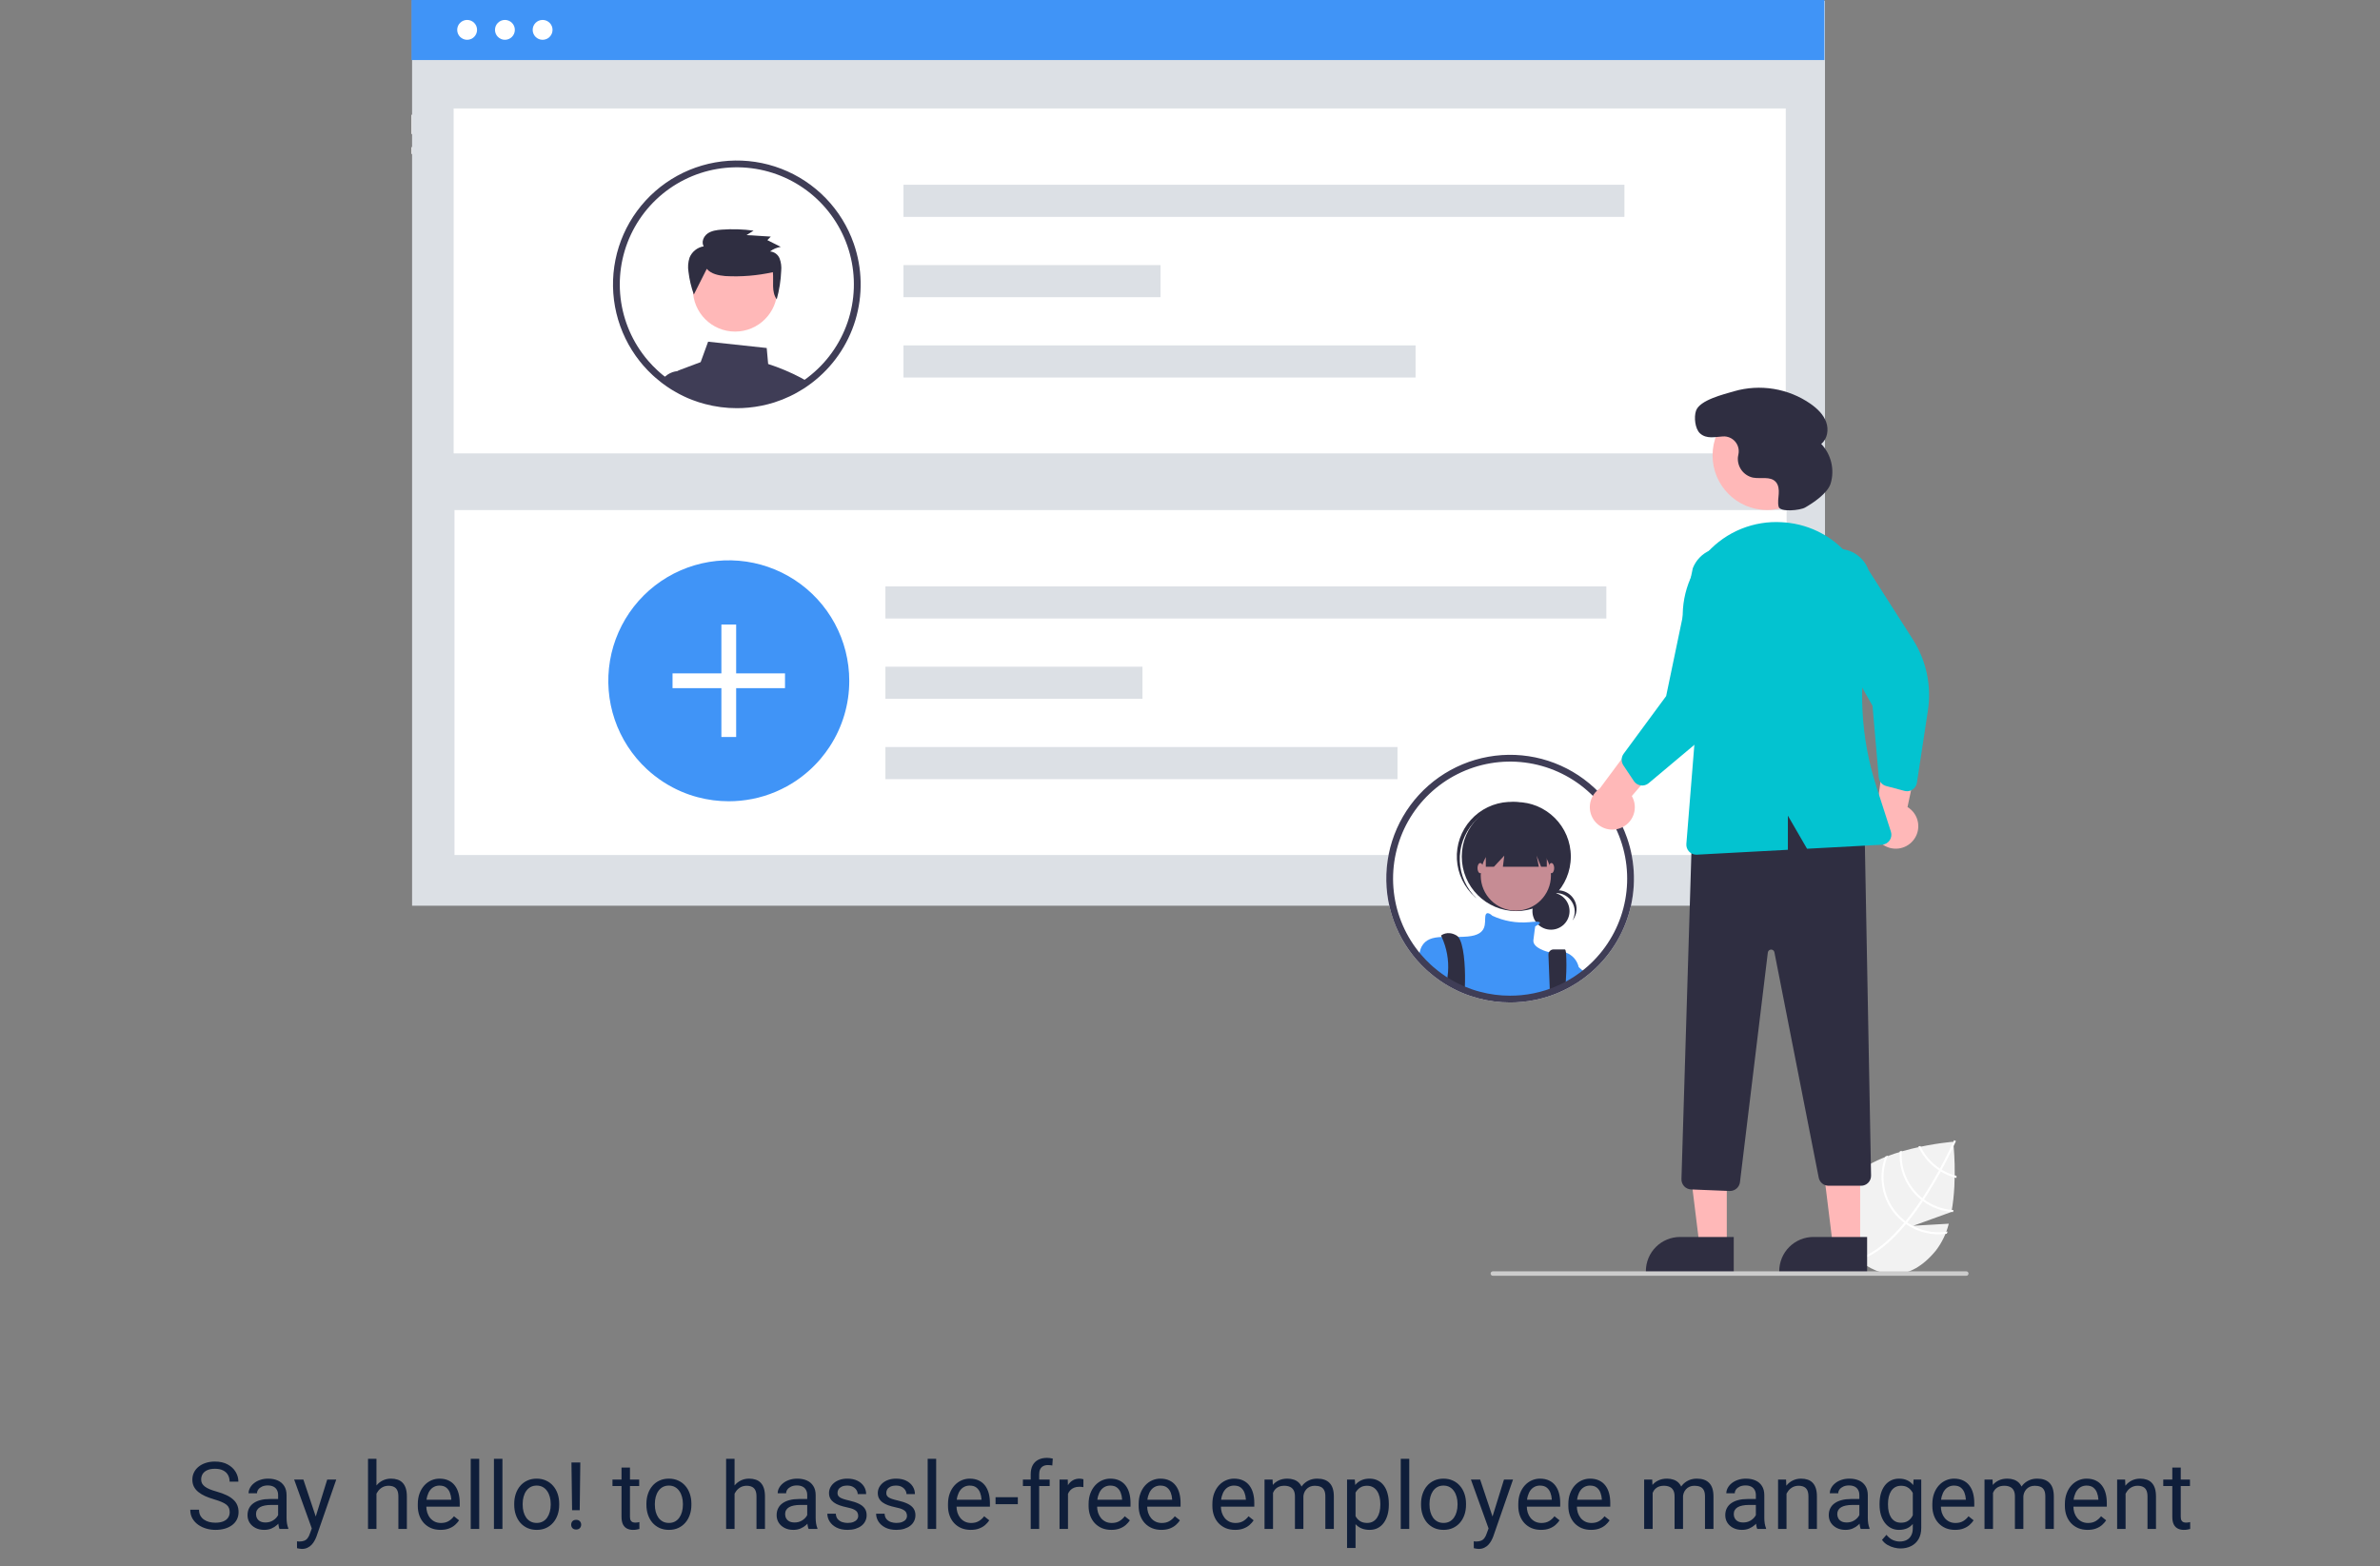 <svg width="509" height="335" viewBox="0 0 509 335" fill="none" xmlns="http://www.w3.org/2000/svg">
<rect x="0" y="0" width="509" height="335" fill="#808080" stroke="none"/>
<g clip-path="url(#clip0_1_353)">
<path d="M87.975 28.675C89.118 28.675 90.045 27.748 90.045 26.605C90.045 25.462 89.118 24.535 87.975 24.535C86.832 24.535 85.905 25.462 85.905 26.605C85.905 27.748 86.832 28.675 87.975 28.675Z" fill="white"/>
<path d="M330.079 31.468H67.234V32.929H330.079V31.468Z" fill="white"/>
<path d="M390.305 0.171H88.129V193.698H390.305V0.171Z" fill="#DCE0E5"/>
<path d="M390.176 0H88V12.838H390.176V0Z" fill="#4094F7"/>
<path d="M381.914 23.192H97.019V96.966H381.914V23.192Z" fill="white"/>
<path d="M382.094 109.089H97.2V182.864H382.094V109.089Z" fill="white"/>
<path d="M347.409 39.513H193.224V46.384H347.409V39.513Z" fill="#DCE0E5"/>
<path d="M248.198 56.692H193.224V63.564H248.198V56.692Z" fill="#DCE0E5"/>
<path d="M302.743 73.871H193.224V80.743H302.743V73.871Z" fill="#DCE0E5"/>
<path d="M181.628 145.599C181.636 150.602 180.179 155.498 177.438 159.683C176.863 160.566 176.234 161.411 175.553 162.215C173.956 164.106 172.096 165.759 170.03 167.122C169.468 167.494 168.891 167.843 168.297 168.168C165.209 169.876 161.801 170.925 158.287 171.251C157.488 171.329 156.676 171.366 155.857 171.366C153.612 171.368 151.377 171.076 149.208 170.496C147.978 170.173 146.775 169.756 145.61 169.247C145.015 168.99 144.433 168.71 143.864 168.408C142.496 167.69 141.197 166.848 139.982 165.894C139.417 165.454 138.873 164.99 138.348 164.503C135.21 161.595 132.845 157.951 131.467 153.9C130.089 149.849 129.742 145.519 130.456 141.301C131.171 137.082 132.925 133.108 135.559 129.737C138.194 126.365 141.627 123.703 145.548 121.991C149.469 120.278 153.754 119.569 158.018 119.927C162.282 120.285 166.389 121.7 169.969 124.042C173.55 126.385 176.49 129.582 178.525 133.346C180.561 137.109 181.627 141.321 181.628 145.599V145.599Z" fill="#4094F7"/>
<path d="M157.439 133.57H154.28V157.621H157.439V133.57Z" fill="white"/>
<path d="M167.885 144.016H143.833V147.175H167.885V144.016Z" fill="white"/>
<path d="M343.544 125.41H189.358V132.282H343.544V125.41Z" fill="#DCE0E5"/>
<path d="M244.333 142.589H189.359V149.461H244.333V142.589Z" fill="#DCE0E5"/>
<path d="M298.878 159.768H189.359V166.64H298.878V159.768Z" fill="#DCE0E5"/>
<path d="M107.985 8.51C109.158 8.51 110.109 7.559 110.109 6.386C110.109 5.213 109.158 4.262 107.985 4.262C106.812 4.262 105.862 5.213 105.862 6.386C105.862 7.559 106.812 8.51 107.985 8.51Z" fill="white"/>
<path d="M116.046 8.51C117.219 8.51 118.17 7.559 118.17 6.386C118.17 5.213 117.219 4.262 116.046 4.262C114.873 4.262 113.922 5.213 113.922 6.386C113.922 7.559 114.873 8.51 116.046 8.51Z" fill="white"/>
<path d="M99.903 8.51C101.076 8.51 102.027 7.559 102.027 6.386C102.027 5.213 101.076 4.262 99.903 4.262C98.731 4.262 97.78 5.213 97.78 6.386C97.78 7.559 98.731 8.51 99.903 8.51Z" fill="white"/>
<path d="M171.307 80.803C169.055 79.617 166.704 78.627 164.281 77.847L163.972 74.428L151.44 73.078L149.848 77.447L145.351 79.135C145.19 79.196 145.037 79.276 144.894 79.373H144.889C144.638 79.542 144.425 79.761 144.261 80.016C144.098 80.271 143.988 80.557 143.939 80.856C143.891 81.153 143.902 81.457 143.972 81.749L144.21 82.724C144.552 82.928 144.904 83.123 145.255 83.309L145.479 83.423C145.992 83.689 146.515 83.941 147.053 84.174C147.162 84.222 147.281 84.269 147.39 84.317C147.4 84.321 147.404 84.321 147.414 84.326C147.666 84.431 147.918 84.531 148.174 84.626C149.018 84.948 149.878 85.224 150.751 85.453C152.98 86.047 155.276 86.347 157.583 86.347C158.424 86.347 159.256 86.308 160.078 86.228C161.958 86.054 163.813 85.68 165.612 85.111C165.617 85.111 165.622 85.106 165.626 85.106C166.763 84.744 167.873 84.304 168.949 83.789C168.954 83.784 168.963 83.784 168.968 83.779C169.211 83.665 169.444 83.542 169.681 83.423L169.795 83.366C169.986 83.266 170.176 83.166 170.366 83.061C170.841 82.8 171.307 82.524 171.768 82.23C171.897 82.153 172.02 82.073 172.149 81.987C172.329 81.868 172.51 81.745 172.686 81.616C172.244 81.331 171.783 81.06 171.307 80.803Z" fill="#3F3D56"/>
<path d="M147.79 82.909L147.005 79.368H144.956C144.936 79.368 144.915 79.37 144.894 79.373H144.89C144.153 79.435 143.444 79.68 142.826 80.086C142.408 80.353 142.035 80.687 141.724 81.074C142.332 81.535 142.964 81.963 143.616 82.372L143.644 82.386C143.829 82.501 144.02 82.615 144.21 82.724C144.552 82.928 144.904 83.123 145.256 83.309L145.479 83.423C145.993 83.689 146.516 83.941 147.053 84.174C147.162 84.222 147.281 84.269 147.39 84.317C147.4 84.321 147.404 84.321 147.414 84.326C147.666 84.431 147.918 84.531 148.175 84.626L147.79 82.909Z" fill="#3F3D56"/>
<path d="M157.214 70.917C162.199 70.917 166.24 66.877 166.24 61.892C166.24 56.908 162.199 52.867 157.214 52.867C152.23 52.867 148.189 56.908 148.189 61.892C148.189 66.877 152.23 70.917 157.214 70.917Z" fill="#FFB8B8"/>
<path d="M151.155 57.496C152.089 58.602 153.67 58.914 155.129 59.042C158.539 59.23 161.958 58.951 165.293 58.212C165.499 60.214 164.936 62.373 166.115 64.02C166.668 62.026 166.99 59.975 167.074 57.907C167.162 57.02 167.046 56.125 166.735 55.289C166.569 54.87 166.288 54.507 165.926 54.239C165.563 53.972 165.133 53.812 164.684 53.777C165.356 53.267 166.144 52.93 166.977 52.796L164.111 51.356L164.847 50.601L159.659 50.283L161.162 49.328C158.9 49.018 156.612 48.946 154.335 49.113C153.278 49.191 152.173 49.34 151.316 49.952C150.459 50.565 149.964 51.782 150.496 52.682C149.83 52.791 149.203 53.069 148.675 53.488C148.146 53.907 147.734 54.455 147.476 55.078C147.15 56.069 147.071 57.125 147.247 58.153C147.442 59.803 147.826 61.426 148.39 62.989L151.155 57.496Z" fill="#2F2E41"/>
<path d="M182.593 52.109C181.327 48.471 179.282 45.153 176.602 42.386C173.922 39.62 170.67 37.472 167.074 36.091C163.478 34.71 159.625 34.13 155.782 34.392C151.939 34.654 148.199 35.751 144.823 37.606C141.448 39.462 138.518 42.032 136.237 45.136C133.957 48.24 132.381 51.804 131.62 55.58C130.859 59.356 130.93 63.253 131.829 66.998C132.729 70.744 134.434 74.248 136.827 77.266C137.065 77.566 137.312 77.865 137.564 78.155C137.583 78.174 137.597 78.194 137.616 78.213C138.236 78.927 138.894 79.606 139.589 80.247C139.77 80.414 139.96 80.585 140.15 80.746C140.511 81.07 140.882 81.379 141.267 81.673C141.419 81.792 141.567 81.911 141.724 82.025C142.332 82.486 142.964 82.914 143.616 83.323L143.644 83.337C143.83 83.451 144.02 83.565 144.21 83.675C144.552 83.879 144.904 84.074 145.256 84.26L145.479 84.374C145.993 84.64 146.516 84.892 147.053 85.125C147.162 85.172 147.281 85.22 147.39 85.267C147.4 85.272 147.405 85.272 147.414 85.277C147.666 85.381 147.918 85.481 148.175 85.576C149.018 85.898 149.878 86.175 150.751 86.403C152.98 86.998 155.276 87.298 157.583 87.297C158.424 87.297 159.256 87.259 160.079 87.178C161.958 87.005 163.813 86.63 165.612 86.061C165.617 86.061 165.622 86.056 165.626 86.056C166.763 85.694 167.873 85.254 168.95 84.74C168.954 84.735 168.964 84.735 168.969 84.73C169.211 84.616 169.444 84.493 169.682 84.374L169.796 84.317C169.986 84.217 170.176 84.117 170.366 84.012C170.842 83.751 171.307 83.475 171.768 83.18C171.897 83.104 172.021 83.023 172.149 82.938C172.33 82.819 172.51 82.695 172.686 82.567C172.919 82.406 173.152 82.239 173.38 82.068C173.451 82.016 173.528 81.963 173.599 81.906C178.053 78.526 181.322 73.822 182.938 68.469C184.553 63.116 184.433 57.389 182.593 52.109ZM172.724 80.751C172.567 80.875 172.406 80.993 172.244 81.103C172.087 81.222 171.93 81.336 171.768 81.44C171.631 81.54 171.493 81.635 171.35 81.726L171.307 81.754C171.203 81.826 171.098 81.892 170.994 81.959C170.599 82.206 170.2 82.444 169.796 82.672C169.753 82.695 169.71 82.719 169.667 82.743C169.487 82.843 169.306 82.938 169.125 83.033C169.102 83.047 169.073 83.057 169.049 83.071L169.021 83.085C168.793 83.204 168.56 83.318 168.327 83.428C167.428 83.861 166.502 84.235 165.555 84.549C165.431 84.592 165.308 84.635 165.184 84.673C163.481 85.215 161.725 85.572 159.946 85.738C159.166 85.809 158.377 85.847 157.583 85.847C155.401 85.852 153.229 85.567 151.122 85.001C150.041 84.719 148.981 84.36 147.951 83.927C147.899 83.903 147.842 83.884 147.79 83.86C147.733 83.836 147.68 83.817 147.628 83.794C147.571 83.77 147.519 83.746 147.462 83.718C147.015 83.523 146.573 83.309 146.14 83.085L145.931 82.976C145.403 82.7 144.885 82.406 144.381 82.092C144.234 82.001 144.082 81.906 143.939 81.806C143.901 81.783 143.868 81.759 143.829 81.735C143.492 81.512 143.154 81.279 142.826 81.036C142.603 80.87 142.38 80.704 142.161 80.532C141.795 80.257 141.443 79.962 141.101 79.658C140.92 79.506 140.744 79.339 140.573 79.182C139.899 78.56 139.261 77.9 138.662 77.205C138.462 76.977 138.267 76.748 138.082 76.511C138.04 76.464 138 76.414 137.963 76.363C134.874 72.466 133.017 67.736 132.626 62.778C132.236 57.82 133.332 52.859 135.773 48.526C138.215 44.193 141.891 40.686 146.334 38.451C150.777 36.216 155.784 35.355 160.718 35.978C165.652 36.601 170.289 38.679 174.037 41.948C177.785 45.217 180.475 49.528 181.763 54.331C183.051 59.135 182.879 64.213 181.269 68.918C179.659 73.624 176.685 77.743 172.724 80.751Z" fill="#3F3D56"/>
<path d="M347.973 179.21C346.707 175.572 344.662 172.255 341.982 169.488C339.302 166.722 336.05 164.573 332.455 163.193C328.859 161.812 325.005 161.232 321.162 161.494C317.319 161.756 313.579 162.853 310.204 164.708C306.828 166.564 303.898 169.133 301.618 172.237C299.337 175.342 297.761 178.906 297 182.682C296.239 186.458 296.31 190.354 297.209 194.1C298.109 197.845 299.814 201.35 302.207 204.368C302.445 204.668 302.692 204.967 302.944 205.257C302.963 205.276 302.977 205.295 302.996 205.314C303.616 206.028 304.275 206.707 304.969 207.349C305.15 207.515 305.34 207.686 305.53 207.848C305.891 208.171 306.262 208.48 306.647 208.775C307.399 209.368 308.183 209.918 308.996 210.425L309.024 210.439C309.552 210.767 310.089 211.071 310.636 211.361L310.859 211.475C311.373 211.741 311.896 211.993 312.433 212.226C312.542 212.274 312.661 212.321 312.77 212.369C312.78 212.374 312.785 212.374 312.794 212.379C313.879 212.83 314.995 213.206 316.131 213.505C318.36 214.099 320.656 214.4 322.963 214.399C323.804 214.399 324.636 214.361 325.458 214.28C327.338 214.107 329.193 213.732 330.992 213.163C330.997 213.163 331.002 213.158 331.006 213.158C332.143 212.796 333.253 212.356 334.329 211.841C334.334 211.837 334.344 211.837 334.348 211.832C334.591 211.718 334.824 211.594 335.062 211.475L335.176 211.418C335.366 211.318 335.556 211.219 335.746 211.114C336.221 210.852 336.687 210.577 337.149 210.282C337.277 210.206 337.4 210.125 337.529 210.04C337.947 209.764 338.361 209.469 338.76 209.17C338.831 209.117 338.907 209.065 338.979 209.008C343.433 205.627 346.702 200.923 348.317 195.57C349.933 190.217 349.813 184.49 347.973 179.21Z" fill="white"/>
<path d="M331.702 198.832C333.894 198.832 335.671 197.055 335.671 194.863C335.671 192.671 333.894 190.894 331.702 190.894C329.51 190.894 327.733 192.671 327.733 194.863C327.733 197.055 329.51 198.832 331.702 198.832Z" fill="#2F2E41"/>
<path d="M332.808 191.003C333.495 191.003 334.17 191.181 334.768 191.52C335.365 191.86 335.864 192.348 336.216 192.938C336.569 193.528 336.762 194.199 336.777 194.886C336.792 195.572 336.628 196.251 336.302 196.856C336.646 196.426 336.897 195.928 337.038 195.395C337.179 194.863 337.208 194.306 337.122 193.762C337.036 193.218 336.838 192.697 336.54 192.233C336.242 191.77 335.851 191.373 335.391 191.069C334.932 190.765 334.414 190.56 333.87 190.468C333.327 190.375 332.77 190.396 332.236 190.53C331.701 190.665 331.201 190.909 330.766 191.247C330.331 191.585 329.971 192.011 329.709 192.496C330.081 192.03 330.552 191.654 331.088 191.395C331.625 191.137 332.213 191.003 332.809 191.003H332.808Z" fill="#2F2E41"/>
<path d="M324.285 194.854C330.724 194.854 335.945 189.634 335.945 183.195C335.945 176.755 330.724 171.535 324.285 171.535C317.846 171.535 312.625 176.755 312.625 183.195C312.625 189.634 317.846 194.854 324.285 194.854Z" fill="#2F2E41"/>
<path d="M315.134 175.961C317.143 173.701 319.951 172.311 322.966 172.082C325.981 171.854 328.967 172.806 331.293 174.738C331.198 174.647 331.103 174.556 331.004 174.468C328.701 172.404 325.672 171.341 322.585 171.51C319.497 171.68 316.603 173.069 314.54 175.372C312.477 177.676 311.413 180.704 311.582 183.792C311.752 186.879 313.141 189.773 315.444 191.837C315.466 191.856 315.489 191.876 315.511 191.896C315.61 191.984 315.712 192.067 315.813 192.151C313.622 190.067 312.327 187.214 312.201 184.193C312.074 181.172 313.125 178.22 315.134 175.961Z" fill="#2F2E41"/>
<path d="M324.186 194.755C328.333 194.755 331.695 191.393 331.695 187.246C331.695 183.099 328.333 179.737 324.186 179.737C320.039 179.737 316.677 183.099 316.677 187.246C316.677 191.393 320.039 194.755 324.186 194.755Z" fill="#C68C94"/>
<path d="M337.624 206.812V209.331C337.163 209.626 336.697 209.902 336.222 210.163C336.032 210.268 335.841 210.368 335.651 210.467L335.537 210.524C335.299 210.643 335.066 210.767 334.824 210.881C334.819 210.886 334.81 210.886 334.805 210.891C333.729 211.405 332.619 211.845 331.482 212.207C331.477 212.207 331.473 212.212 331.468 212.212C329.668 212.781 327.813 213.156 325.934 213.329C325.112 213.41 324.28 213.448 323.438 213.448C321.132 213.449 318.836 213.148 316.607 212.554C315.47 212.256 314.355 211.879 313.27 211.428C313.26 211.423 313.255 211.423 313.246 211.418C313.137 211.371 313.018 211.323 312.908 211.276C312.371 211.043 311.848 210.791 311.335 210.524L311.111 210.41C310.565 210.12 310.027 209.816 309.5 209.488L309.471 209.474C308.659 208.968 307.875 208.417 307.123 207.824C306.738 207.529 306.367 207.22 306.006 206.897C305.815 206.736 305.625 206.564 305.445 206.398C304.75 205.757 304.091 205.077 303.472 204.363C303.554 203.868 303.675 203.38 303.833 202.904L303.838 202.899C303.866 202.818 303.9 202.739 303.938 202.661C303.964 202.593 303.994 202.527 304.028 202.462C304.879 200.869 306.419 200.475 308.33 200.389C309.409 200.341 310.603 200.394 311.863 200.38C312.528 200.375 313.217 200.351 313.907 200.289C318.257 199.895 317.468 197.328 317.662 195.944C317.857 194.603 319.065 195.763 319.146 195.84L319.15 195.844C321.612 196.996 324.335 197.474 327.042 197.228C327.508 197.171 327.974 197.137 328.439 197.123C329.666 197.109 329.4 197.461 328.977 197.751C328.771 197.886 328.557 198.006 328.335 198.112C328.335 198.112 328.14 199.3 327.94 201.078C327.75 202.78 331.011 203.579 331.282 203.641C331.288 203.644 331.295 203.646 331.301 203.645C332.492 203.337 333.746 203.37 334.919 203.741H334.924C335.594 203.987 336.192 204.397 336.664 204.933C337.135 205.47 337.466 206.115 337.624 206.812Z" fill="#4094F7"/>
<path d="M313.317 209.868C313.317 210.22 313.308 210.558 313.293 210.876C313.289 211.066 313.279 211.252 313.269 211.428C313.26 211.423 313.255 211.423 313.246 211.418C313.136 211.371 313.017 211.323 312.908 211.276C312.371 211.043 311.848 210.791 311.334 210.524L311.111 210.41C310.564 210.12 310.027 209.816 309.499 209.488C309.514 209.322 309.538 209.155 309.561 208.989C309.613 208.623 309.656 208.252 309.685 207.886C309.872 205.314 309.406 202.737 308.33 200.394V200.389C308.235 200.199 308.178 200.094 308.178 200.094C308.178 200.094 309.561 198.906 311.534 200.094C311.66 200.168 311.771 200.265 311.862 200.379C313.051 201.782 313.374 206.498 313.317 209.868Z" fill="#2F2E41"/>
<path d="M334.905 209.222C334.886 209.754 334.857 210.311 334.824 210.876V210.881C334.819 210.886 334.809 210.886 334.805 210.89C333.729 211.405 332.618 211.845 331.482 212.207C331.477 212.207 331.472 212.212 331.468 212.212L331.415 210.876L331.41 210.7L331.159 204.197C331.152 204.05 331.175 203.903 331.227 203.765C331.278 203.627 331.357 203.5 331.459 203.394C331.561 203.287 331.683 203.202 331.819 203.144C331.954 203.086 332.1 203.056 332.247 203.056H334.657C334.776 203.056 334.862 203.298 334.919 203.736V203.741C335.036 205.566 335.031 207.397 334.905 209.222Z" fill="#2F2E41"/>
<path d="M317.764 177.859V185.37H319.503L321.716 182.999L321.419 185.37H329.107L328.631 182.999L329.582 185.37H330.808V177.859H317.764Z" fill="#2F2E41"/>
<path d="M316.578 186.752C316.905 186.752 317.171 186.265 317.171 185.665C317.171 185.065 316.905 184.578 316.578 184.578C316.251 184.578 315.985 185.065 315.985 185.665C315.985 186.265 316.251 186.752 316.578 186.752Z" fill="#C68C94"/>
<path d="M331.795 186.752C332.122 186.752 332.388 186.265 332.388 185.665C332.388 185.065 332.122 184.578 331.795 184.578C331.467 184.578 331.202 185.065 331.202 185.665C331.202 186.265 331.467 186.752 331.795 186.752Z" fill="#C68C94"/>
<path d="M339.235 208.219C338.836 208.518 338.422 208.813 338.004 209.089C337.876 209.174 337.752 209.255 337.624 209.331C337.163 209.626 336.697 209.902 336.221 210.163C336.031 210.268 335.841 210.368 335.651 210.467V205.229C335.651 205.229 336.412 205.837 337.624 206.85C337.776 206.978 337.933 207.111 338.099 207.254C338.451 207.548 338.831 207.872 339.235 208.219Z" fill="#4094F7"/>
<path d="M347.973 179.21C346.707 175.572 344.662 172.255 341.982 169.488C339.302 166.722 336.05 164.573 332.455 163.193C328.859 161.812 325.005 161.232 321.162 161.494C317.319 161.756 313.579 162.853 310.204 164.708C306.828 166.564 303.898 169.133 301.618 172.237C299.337 175.342 297.761 178.906 297 182.682C296.239 186.458 296.31 190.354 297.209 194.1C298.109 197.845 299.814 201.35 302.207 204.368C302.445 204.668 302.692 204.967 302.944 205.257C302.963 205.276 302.977 205.295 302.996 205.314C303.616 206.028 304.275 206.707 304.969 207.349C305.15 207.515 305.34 207.686 305.53 207.848C305.891 208.171 306.262 208.48 306.647 208.775C307.399 209.368 308.183 209.918 308.996 210.425L309.024 210.439C309.552 210.767 310.089 211.071 310.636 211.361L310.859 211.475C311.373 211.741 311.896 211.993 312.433 212.226C312.542 212.274 312.661 212.321 312.77 212.369C312.78 212.374 312.785 212.374 312.794 212.379C313.879 212.83 314.995 213.206 316.131 213.505C318.36 214.099 320.656 214.4 322.963 214.399C323.804 214.399 324.636 214.361 325.458 214.28C327.338 214.107 329.193 213.732 330.992 213.163C330.997 213.163 331.002 213.158 331.006 213.158C332.143 212.796 333.253 212.356 334.329 211.841C334.334 211.837 334.344 211.837 334.348 211.832C334.591 211.718 334.824 211.594 335.062 211.475L335.176 211.418C335.366 211.318 335.556 211.219 335.746 211.114C336.221 210.852 336.687 210.577 337.149 210.282C337.277 210.206 337.4 210.125 337.529 210.04C337.947 209.764 338.361 209.469 338.76 209.17C338.831 209.117 338.907 209.065 338.979 209.008C343.433 205.627 346.702 200.923 348.317 195.57C349.933 190.217 349.813 184.49 347.973 179.21ZM338.104 207.853C337.947 207.976 337.786 208.095 337.624 208.205C337.467 208.323 337.31 208.438 337.149 208.542C337.011 208.642 336.873 208.737 336.73 208.827C336.611 208.908 336.492 208.984 336.373 209.06C335.979 209.307 335.58 209.545 335.176 209.773C335.133 209.797 335.09 209.821 335.047 209.845C334.867 209.944 334.686 210.04 334.505 210.135C334.481 210.149 334.453 210.158 334.429 210.173L334.401 210.187C334.172 210.306 333.94 210.42 333.707 210.529C332.808 210.962 331.882 211.337 330.935 211.651C330.811 211.694 330.688 211.737 330.564 211.775C328.861 212.316 327.105 212.673 325.325 212.84C324.546 212.911 323.756 212.949 322.963 212.949C320.781 212.953 318.609 212.669 316.502 212.103C315.421 211.821 314.361 211.462 313.331 211.028C313.222 210.986 313.113 210.938 313.008 210.895C312.951 210.872 312.899 210.848 312.841 210.819C312.395 210.624 311.953 210.41 311.52 210.187L311.311 210.078C310.783 209.802 310.265 209.507 309.761 209.193C309.576 209.079 309.39 208.96 309.21 208.837C308.639 208.461 308.083 208.057 307.541 207.634C307.175 207.358 306.823 207.064 306.481 206.759C306.3 206.607 306.124 206.441 305.953 206.284C305.279 205.662 304.641 205.001 304.042 204.306C303.842 204.078 303.647 203.85 303.462 203.612C303.42 203.565 303.38 203.516 303.343 203.465C300.254 199.567 298.396 194.838 298.006 189.88C297.616 184.922 298.712 179.96 301.153 175.628C303.594 171.295 307.271 167.788 311.714 165.553C316.157 163.318 321.164 162.457 326.098 163.08C331.032 163.703 335.669 165.781 339.417 169.05C343.165 172.318 345.855 176.629 347.143 181.433C348.431 186.236 348.259 191.315 346.649 196.02C345.039 200.726 342.064 204.845 338.104 207.853Z" fill="#3F3D56"/>
<path d="M346.482 177.134C347.139 176.895 347.736 176.516 348.23 176.022C348.725 175.528 349.105 174.932 349.344 174.276C349.583 173.619 349.676 172.918 349.615 172.222C349.553 171.525 349.34 170.851 348.991 170.246L360.095 157.39L351.341 156.25L342.138 168.634C341.161 169.289 340.458 170.28 340.162 171.419C339.867 172.557 339.999 173.765 340.535 174.813C341.07 175.861 341.971 176.676 343.067 177.103C344.163 177.531 345.378 177.542 346.482 177.134Z" fill="#FFB8B8"/>
<path d="M409.074 179.85C409.535 179.325 409.875 178.705 410.07 178.034C410.265 177.363 410.311 176.657 410.204 175.966C410.097 175.276 409.84 174.617 409.45 174.036C409.061 173.456 408.549 172.968 407.951 172.607L411.481 155.989L403.262 159.212L401.17 174.498C400.63 175.543 400.492 176.75 400.782 177.891C401.072 179.031 401.771 180.025 402.745 180.685C403.719 181.345 404.902 181.624 406.068 181.47C407.235 181.316 408.304 180.74 409.074 179.85Z" fill="#FFB8B8"/>
<path d="M369.301 266.454L363.472 266.454L360.7 243.973L369.302 243.974L369.301 266.454Z" fill="#FFB8B8"/>
<path d="M416.778 261.714L409.186 262.152L417.353 259.2C418.67 252.066 417.719 244.189 417.719 244.189C417.719 244.189 401.308 245.463 395.635 252.387C389.962 259.31 392.097 265.1 397.174 269.261C402.251 273.421 408.347 274.376 414.021 267.453C415.322 265.748 416.26 263.795 416.778 261.714Z" fill="#F2F2F2"/>
<path d="M407.897 261.455L407.617 261.797C404.346 265.747 401.141 268.294 398.042 269.397C397.998 269.414 397.952 269.428 397.907 269.445L397.834 269.235L397.766 269.032C401.15 267.872 404.392 264.968 407.245 261.523C407.338 261.413 407.433 261.301 407.524 261.187C408.719 259.718 409.844 258.163 410.88 256.606C410.961 256.486 411.042 256.363 411.123 256.24C412.479 254.178 413.679 252.128 414.677 250.311C414.748 250.183 414.817 250.053 414.885 249.926C416.561 246.843 417.625 244.487 417.857 243.963C417.886 243.899 417.901 243.864 417.905 243.855L418.103 243.941L418.106 243.941L418.306 244.028C418.302 244.037 418.252 244.156 418.152 244.374C417.785 245.191 416.766 247.392 415.265 250.166C415.196 250.291 415.127 250.42 415.056 250.548C414.248 252.024 413.311 253.645 412.268 255.298C412.006 255.713 411.744 256.12 411.481 256.517C411.401 256.641 411.321 256.764 411.239 256.884C410.12 258.567 409.005 260.091 407.897 261.455Z" fill="white"/>
<path d="M415.265 250.166C415.139 250.088 415.012 250.01 414.885 249.926C414.542 249.699 414.211 249.455 413.892 249.194C412.535 248.084 411.443 246.684 410.698 245.097C410.554 245.128 410.41 245.16 410.262 245.191C411.035 246.875 412.182 248.359 413.615 249.532C413.955 249.81 414.309 250.07 414.677 250.311C414.801 250.394 414.929 250.472 415.056 250.548C416.1 251.18 417.234 251.649 418.419 251.94C418.422 251.788 418.426 251.639 418.43 251.492C417.316 251.209 416.249 250.762 415.265 250.166Z" fill="white"/>
<path d="M411.481 256.517C411.359 256.428 411.239 256.336 411.123 256.24C411.086 256.213 411.049 256.183 411.013 256.153C409.544 254.949 408.387 253.408 407.642 251.66C406.897 249.912 406.586 248.01 406.735 246.116C406.585 246.16 406.436 246.204 406.287 246.252C406.162 248.189 406.5 250.129 407.274 251.909C408.048 253.69 409.235 255.261 410.736 256.491C410.784 256.53 410.831 256.569 410.88 256.606C410.999 256.701 411.119 256.793 411.239 256.884C413.119 258.27 415.358 259.085 417.688 259.232C417.716 259.088 417.743 258.944 417.769 258.798C415.496 258.666 413.31 257.873 411.481 256.517Z" fill="white"/>
<path d="M407.897 261.455C407.77 261.369 407.646 261.278 407.524 261.187C407.393 261.088 407.264 260.987 407.137 260.884C405.164 259.263 403.769 257.047 403.161 254.568C402.553 252.088 402.764 249.478 403.764 247.129C403.575 247.203 403.389 247.276 403.204 247.354C402.278 249.756 402.134 252.389 402.79 254.879C403.446 257.368 404.87 259.588 406.86 261.221C406.987 261.325 407.115 261.427 407.245 261.523C407.368 261.618 407.492 261.708 407.617 261.797C410.159 263.567 413.279 264.306 416.344 263.862C416.411 263.708 416.472 263.552 416.534 263.394C413.512 263.895 410.414 263.2 407.897 261.455Z" fill="white"/>
<path d="M370.787 272.104L351.995 272.103V271.865C351.995 270.905 352.184 269.954 352.551 269.066C352.919 268.179 353.458 267.372 354.137 266.693C354.816 266.014 355.623 265.475 356.51 265.108C357.398 264.74 358.349 264.551 359.309 264.551L370.788 264.551L370.787 272.104Z" fill="#2F2E41"/>
<path d="M397.824 266.454L391.996 266.454L389.224 243.973L397.825 243.974L397.824 266.454Z" fill="#FFB8B8"/>
<path d="M399.311 272.104L380.518 272.103V271.865C380.518 270.905 380.707 269.954 381.075 269.066C381.443 268.179 381.981 267.372 382.661 266.693C383.34 266.014 384.146 265.475 385.034 265.108C385.921 264.74 386.872 264.551 387.833 264.551L399.311 264.551L399.311 272.104Z" fill="#2F2E41"/>
<path d="M369.908 254.716L361.658 254.385C361.095 254.361 360.564 254.117 360.18 253.704C359.796 253.292 359.59 252.746 359.605 252.183L361.929 175.939L362.081 175.884C376.541 170.654 388.503 171.049 398.652 177.092L398.765 177.16L400.157 251.417C400.163 251.702 400.112 251.984 400.006 252.249C399.901 252.513 399.745 252.753 399.546 252.956C399.346 253.159 399.109 253.32 398.847 253.431C398.584 253.541 398.303 253.597 398.019 253.597H391.062C390.566 253.596 390.086 253.424 389.703 253.109C389.321 252.794 389.059 252.357 388.962 251.871L379.485 203.661C379.453 203.495 379.362 203.345 379.228 203.24C379.095 203.134 378.929 203.08 378.759 203.086C378.59 203.092 378.428 203.159 378.303 203.274C378.178 203.389 378.098 203.545 378.078 203.713L372.117 252.836C372.052 253.354 371.8 253.83 371.409 254.176C371.018 254.522 370.515 254.715 369.993 254.717C369.965 254.717 369.936 254.716 369.908 254.716Z" fill="#2F2E41"/>
<path d="M377.934 109.076C384.383 109.076 389.61 103.849 389.61 97.4C389.61 90.951 384.383 85.724 377.934 85.724C371.486 85.724 366.258 90.951 366.258 97.4C366.258 103.849 371.486 109.076 377.934 109.076Z" fill="#FFB8B8"/>
<path d="M350.428 167.853C350.023 167.693 349.676 167.414 349.434 167.052L347.178 163.676C346.934 163.31 346.809 162.878 346.819 162.438C346.83 161.998 346.974 161.573 347.234 161.218L356.33 148.873L362.028 121.533C362.355 120.689 362.846 119.917 363.472 119.263C364.098 118.609 364.847 118.084 365.676 117.72C366.505 117.355 367.398 117.157 368.303 117.138C369.208 117.118 370.109 117.277 370.952 117.606C371.796 117.934 372.567 118.426 373.221 119.053C373.874 119.679 374.398 120.429 374.762 121.258C375.126 122.087 375.323 122.98 375.342 123.885C375.361 124.79 375.201 125.69 374.871 126.534L372.178 143.934C371.362 149.215 368.655 154.02 364.561 157.455L352.588 167.502C352.358 167.695 352.089 167.837 351.8 167.92C351.511 168.002 351.208 168.023 350.911 167.981C350.745 167.958 350.583 167.915 350.428 167.853Z" fill="#03C3D0"/>
<path d="M408.576 169.092C408.166 169.239 407.721 169.259 407.3 169.147L403.376 168.103C402.952 167.99 402.572 167.748 402.289 167.411C402.007 167.075 401.834 166.659 401.795 166.221L400.465 150.946L386.678 126.658C386.366 125.808 386.225 124.904 386.262 124C386.3 123.095 386.515 122.206 386.897 121.384C387.278 120.563 387.817 119.825 388.484 119.212C389.15 118.599 389.931 118.123 390.782 117.812C391.633 117.501 392.536 117.361 393.441 117.399C394.346 117.438 395.234 117.654 396.056 118.036C396.877 118.418 397.614 118.959 398.227 119.626C398.839 120.293 399.314 121.075 399.623 121.926L409.099 136.766C411.975 141.27 413.118 146.665 412.314 151.949L409.965 167.401C409.92 167.698 409.813 167.982 409.65 168.235C409.488 168.488 409.274 168.704 409.023 168.869C408.883 168.961 408.733 169.035 408.576 169.092Z" fill="#03C3D0"/>
<path d="M365.163 118.135C367.169 115.936 369.642 114.215 372.402 113.099C375.161 111.984 378.136 111.502 381.107 111.689C381.302 111.701 381.496 111.715 381.69 111.73C384.505 111.953 387.241 112.774 389.714 114.139C392.186 115.503 394.339 117.38 396.028 119.644C397.745 121.939 398.952 124.574 399.569 127.374C400.186 130.173 400.198 133.072 399.605 135.876C397.341 146.593 397.914 157.716 401.267 168.144L404.4 177.87C404.5 178.182 404.528 178.512 404.48 178.836C404.433 179.16 404.311 179.469 404.126 179.738C403.94 180.008 403.695 180.232 403.409 180.392C403.124 180.552 402.805 180.644 402.478 180.661L386.464 181.522L382.366 174.444V181.743L362.903 182.789C362.865 182.791 362.826 182.792 362.788 182.792C362.492 182.792 362.2 182.731 361.93 182.612C361.659 182.494 361.416 182.321 361.216 182.104C361.016 181.886 360.863 181.63 360.766 181.351C360.67 181.072 360.632 180.776 360.656 180.481L362.856 153.202L360.097 134.675C359.65 131.715 359.873 128.692 360.75 125.829C361.627 122.967 363.135 120.338 365.163 118.135Z" fill="#03C3D0"/>
<path d="M386.049 108.547C384.968 109.169 380.695 109.581 380.391 108.371L380.384 108.345C380.172 107.459 380.348 106.533 380.409 105.624C380.47 104.715 380.381 103.716 379.762 103.048C378.607 101.802 376.554 102.462 374.885 102.147C373.907 101.929 373.043 101.362 372.453 100.552C371.863 99.743 371.589 98.746 371.681 97.748C371.705 97.559 371.742 97.37 371.784 97.181C371.888 96.702 371.88 96.206 371.76 95.73C371.64 95.255 371.412 94.814 371.093 94.441C370.774 94.069 370.373 93.776 369.921 93.585C369.47 93.394 368.98 93.309 368.491 93.339C366.804 93.436 364.983 93.947 363.588 92.698C362.508 91.731 362.245 89.217 362.719 87.848C363.516 85.548 368.621 84.344 370.849 83.682C373.606 82.885 376.505 82.713 379.336 83.178C382.168 83.642 384.86 84.732 387.217 86.368C388.625 87.36 389.94 88.606 390.54 90.221C391.14 91.835 390.85 93.872 389.497 94.938C390.546 96.048 391.285 97.415 391.639 98.9C391.993 100.386 391.951 101.939 391.516 103.403C390.848 105.556 387.658 107.621 386.049 108.547Z" fill="#2F2E41"/>
<path d="M420.525 272.853H319.266C319.14 272.853 319.019 272.803 318.93 272.714C318.84 272.625 318.79 272.504 318.79 272.378C318.79 272.252 318.84 272.131 318.93 272.042C319.019 271.953 319.14 271.903 319.266 271.903H420.525C420.651 271.903 420.772 271.953 420.861 272.042C420.95 272.131 421 272.252 421 272.378C421 272.504 420.95 272.625 420.861 272.714C420.772 272.803 420.651 272.853 420.525 272.853Z" fill="#CCCCCC"/>
</g>
<path d="M49.126 323.406C49.126 323.074 49.074 322.781 48.97 322.527C48.872 322.267 48.697 322.033 48.443 321.824C48.195 321.616 47.85 321.417 47.407 321.229C46.971 321.04 46.418 320.848 45.747 320.652C45.044 320.444 44.409 320.213 43.843 319.959C43.277 319.699 42.791 319.402 42.388 319.07C41.984 318.738 41.675 318.357 41.46 317.928C41.245 317.498 41.138 317.007 41.138 316.453C41.138 315.9 41.252 315.389 41.48 314.92C41.708 314.451 42.033 314.044 42.456 313.699C42.886 313.348 43.397 313.074 43.989 312.879C44.582 312.684 45.243 312.586 45.972 312.586C47.04 312.586 47.944 312.791 48.687 313.201C49.435 313.605 50.005 314.135 50.396 314.793C50.786 315.444 50.982 316.141 50.982 316.883H49.107C49.107 316.349 48.993 315.877 48.765 315.467C48.537 315.05 48.192 314.725 47.73 314.49C47.267 314.249 46.681 314.129 45.972 314.129C45.301 314.129 44.748 314.23 44.312 314.432C43.876 314.633 43.55 314.907 43.335 315.252C43.127 315.597 43.023 315.991 43.023 316.434C43.023 316.733 43.084 317.007 43.208 317.254C43.338 317.495 43.537 317.719 43.804 317.928C44.077 318.136 44.422 318.328 44.839 318.504C45.262 318.68 45.767 318.849 46.353 319.012C47.16 319.24 47.857 319.493 48.443 319.773C49.029 320.053 49.51 320.369 49.888 320.721C50.272 321.066 50.555 321.46 50.737 321.902C50.926 322.339 51.021 322.833 51.021 323.387C51.021 323.966 50.904 324.49 50.669 324.959C50.435 325.428 50.099 325.828 49.663 326.16C49.227 326.492 48.703 326.749 48.091 326.932C47.486 327.107 46.809 327.195 46.06 327.195C45.402 327.195 44.754 327.104 44.116 326.922C43.485 326.74 42.909 326.466 42.388 326.102C41.874 325.737 41.46 325.288 41.148 324.754C40.842 324.214 40.689 323.589 40.689 322.879H42.564C42.564 323.367 42.658 323.787 42.847 324.139C43.036 324.484 43.293 324.77 43.618 324.998C43.95 325.226 44.325 325.395 44.741 325.506C45.165 325.61 45.604 325.662 46.06 325.662C46.717 325.662 47.274 325.571 47.73 325.389C48.185 325.206 48.531 324.946 48.765 324.607C49.006 324.269 49.126 323.868 49.126 323.406ZM59.48 325.193V319.754C59.48 319.337 59.395 318.976 59.226 318.67C59.063 318.357 58.816 318.117 58.484 317.947C58.152 317.778 57.742 317.693 57.254 317.693C56.798 317.693 56.397 317.771 56.052 317.928C55.714 318.084 55.447 318.289 55.252 318.543C55.063 318.797 54.968 319.07 54.968 319.363H53.162C53.162 318.986 53.259 318.611 53.455 318.24C53.65 317.869 53.93 317.534 54.294 317.234C54.666 316.928 55.108 316.688 55.623 316.512C56.144 316.329 56.723 316.238 57.361 316.238C58.129 316.238 58.806 316.368 59.392 316.629C59.985 316.889 60.447 317.283 60.779 317.811C61.117 318.331 61.287 318.986 61.287 319.773V324.695C61.287 325.047 61.316 325.421 61.375 325.818C61.44 326.215 61.534 326.557 61.658 326.844V327H59.773C59.682 326.792 59.61 326.515 59.558 326.17C59.506 325.818 59.48 325.493 59.48 325.193ZM59.793 320.594L59.812 321.863H57.986C57.472 321.863 57.013 321.906 56.609 321.99C56.205 322.068 55.867 322.189 55.593 322.352C55.32 322.514 55.112 322.719 54.968 322.967C54.825 323.208 54.754 323.491 54.754 323.816C54.754 324.148 54.828 324.451 54.978 324.725C55.128 324.998 55.352 325.216 55.652 325.379C55.958 325.535 56.332 325.613 56.775 325.613C57.328 325.613 57.817 325.496 58.24 325.262C58.663 325.027 58.998 324.741 59.246 324.402C59.5 324.064 59.636 323.735 59.656 323.416L60.427 324.285C60.382 324.559 60.258 324.861 60.056 325.193C59.854 325.525 59.584 325.844 59.246 326.15C58.914 326.45 58.517 326.701 58.054 326.902C57.599 327.098 57.084 327.195 56.511 327.195C55.795 327.195 55.167 327.055 54.627 326.775C54.093 326.495 53.676 326.121 53.377 325.652C53.084 325.177 52.937 324.646 52.937 324.061C52.937 323.494 53.048 322.996 53.269 322.566C53.49 322.13 53.809 321.769 54.226 321.482C54.643 321.189 55.144 320.968 55.73 320.818C56.316 320.669 56.97 320.594 57.693 320.594H59.793ZM67.041 325.906L69.981 316.434H71.914L67.676 328.631C67.578 328.891 67.448 329.171 67.285 329.471C67.129 329.777 66.927 330.066 66.68 330.34C66.432 330.613 66.133 330.835 65.781 331.004C65.436 331.18 65.023 331.268 64.541 331.268C64.398 331.268 64.216 331.248 63.994 331.209C63.773 331.17 63.617 331.137 63.525 331.111L63.516 329.646C63.568 329.653 63.649 329.66 63.76 329.666C63.877 329.679 63.958 329.686 64.004 329.686C64.414 329.686 64.762 329.63 65.049 329.52C65.335 329.415 65.576 329.236 65.772 328.982C65.973 328.735 66.146 328.393 66.289 327.957L67.041 325.906ZM64.883 316.434L67.627 324.637L68.096 326.541L66.797 327.205L62.91 316.434H64.883ZM80.513 312V327H78.706V312H80.513ZM80.083 321.316L79.331 321.287C79.337 320.564 79.445 319.897 79.653 319.285C79.862 318.667 80.154 318.13 80.532 317.674C80.91 317.218 81.359 316.867 81.88 316.619C82.407 316.365 82.99 316.238 83.628 316.238C84.149 316.238 84.617 316.31 85.034 316.453C85.451 316.59 85.805 316.811 86.098 317.117C86.398 317.423 86.626 317.82 86.782 318.309C86.938 318.79 87.016 319.38 87.016 320.076V327H85.2V320.057C85.2 319.503 85.119 319.061 84.956 318.729C84.793 318.39 84.555 318.146 84.243 317.996C83.93 317.84 83.546 317.762 83.091 317.762C82.641 317.762 82.231 317.856 81.86 318.045C81.496 318.234 81.18 318.494 80.913 318.826C80.653 319.158 80.447 319.539 80.298 319.969C80.154 320.392 80.083 320.841 80.083 321.316ZM94.206 327.195C93.471 327.195 92.803 327.072 92.204 326.824C91.612 326.57 91.101 326.215 90.671 325.76C90.248 325.304 89.922 324.764 89.695 324.139C89.467 323.514 89.353 322.83 89.353 322.088V321.678C89.353 320.818 89.48 320.053 89.734 319.383C89.987 318.706 90.333 318.133 90.769 317.664C91.205 317.195 91.7 316.84 92.253 316.6C92.806 316.359 93.379 316.238 93.972 316.238C94.727 316.238 95.378 316.368 95.925 316.629C96.478 316.889 96.931 317.254 97.282 317.723C97.634 318.185 97.894 318.732 98.064 319.363C98.233 319.988 98.318 320.672 98.318 321.414V322.225H90.427V320.75H96.511V320.613C96.485 320.145 96.387 319.689 96.218 319.246C96.055 318.803 95.795 318.439 95.437 318.152C95.079 317.866 94.59 317.723 93.972 317.723C93.562 317.723 93.184 317.811 92.839 317.986C92.494 318.156 92.198 318.41 91.95 318.748C91.703 319.087 91.511 319.5 91.374 319.988C91.237 320.477 91.169 321.04 91.169 321.678V322.088C91.169 322.589 91.237 323.061 91.374 323.504C91.517 323.94 91.722 324.324 91.99 324.656C92.263 324.988 92.592 325.249 92.976 325.438C93.366 325.626 93.809 325.721 94.304 325.721C94.942 325.721 95.482 325.59 95.925 325.33C96.368 325.07 96.755 324.721 97.087 324.285L98.181 325.154C97.953 325.499 97.663 325.828 97.312 326.141C96.96 326.453 96.527 326.707 96.013 326.902C95.505 327.098 94.903 327.195 94.206 327.195ZM102.49 312V327H100.673V312H102.49ZM107.453 312V327H105.637V312H107.453ZM109.975 321.834V321.609C109.975 320.848 110.086 320.141 110.307 319.49C110.528 318.833 110.847 318.263 111.264 317.781C111.681 317.293 112.185 316.915 112.778 316.648C113.37 316.375 114.034 316.238 114.77 316.238C115.512 316.238 116.179 316.375 116.772 316.648C117.371 316.915 117.879 317.293 118.295 317.781C118.718 318.263 119.041 318.833 119.262 319.49C119.483 320.141 119.594 320.848 119.594 321.609V321.834C119.594 322.596 119.483 323.302 119.262 323.953C119.041 324.604 118.718 325.174 118.295 325.662C117.879 326.144 117.374 326.521 116.782 326.795C116.196 327.062 115.532 327.195 114.789 327.195C114.047 327.195 113.38 327.062 112.788 326.795C112.195 326.521 111.687 326.144 111.264 325.662C110.847 325.174 110.528 324.604 110.307 323.953C110.086 323.302 109.975 322.596 109.975 321.834ZM111.782 321.609V321.834C111.782 322.361 111.843 322.859 111.967 323.328C112.091 323.79 112.276 324.201 112.524 324.559C112.778 324.917 113.093 325.2 113.471 325.408C113.849 325.61 114.288 325.711 114.789 325.711C115.284 325.711 115.717 325.61 116.088 325.408C116.466 325.2 116.778 324.917 117.026 324.559C117.273 324.201 117.459 323.79 117.582 323.328C117.713 322.859 117.778 322.361 117.778 321.834V321.609C117.778 321.089 117.713 320.597 117.582 320.135C117.459 319.666 117.27 319.253 117.016 318.895C116.769 318.53 116.456 318.243 116.079 318.035C115.707 317.827 115.271 317.723 114.77 317.723C114.275 317.723 113.839 317.827 113.461 318.035C113.09 318.243 112.778 318.53 112.524 318.895C112.276 319.253 112.091 319.666 111.967 320.135C111.843 320.597 111.782 321.089 111.782 321.609ZM124.108 312.781L123.981 322.986H122.35L122.214 312.781H124.108ZM122.155 326.092C122.155 325.799 122.243 325.551 122.419 325.35C122.601 325.148 122.868 325.047 123.22 325.047C123.565 325.047 123.828 325.148 124.011 325.35C124.199 325.551 124.294 325.799 124.294 326.092C124.294 326.372 124.199 326.613 124.011 326.814C123.828 327.016 123.565 327.117 123.22 327.117C122.868 327.117 122.601 327.016 122.419 326.814C122.243 326.613 122.155 326.372 122.155 326.092ZM136.701 316.434V317.82H130.988V316.434H136.701ZM132.921 313.865H134.728V324.383C134.728 324.741 134.783 325.011 134.894 325.193C135.005 325.376 135.148 325.496 135.324 325.555C135.5 325.613 135.688 325.643 135.89 325.643C136.04 325.643 136.196 325.63 136.359 325.604C136.528 325.571 136.655 325.545 136.74 325.525L136.75 327C136.606 327.046 136.418 327.088 136.183 327.127C135.955 327.173 135.679 327.195 135.353 327.195C134.91 327.195 134.504 327.107 134.132 326.932C133.761 326.756 133.465 326.463 133.244 326.053C133.029 325.636 132.921 325.076 132.921 324.373V313.865ZM138.246 321.834V321.609C138.246 320.848 138.357 320.141 138.578 319.49C138.799 318.833 139.118 318.263 139.535 317.781C139.952 317.293 140.456 316.915 141.049 316.648C141.641 316.375 142.305 316.238 143.041 316.238C143.783 316.238 144.451 316.375 145.043 316.648C145.642 316.915 146.15 317.293 146.566 317.781C146.99 318.263 147.312 318.833 147.533 319.49C147.755 320.141 147.865 320.848 147.865 321.609V321.834C147.865 322.596 147.755 323.302 147.533 323.953C147.312 324.604 146.99 325.174 146.566 325.662C146.15 326.144 145.645 326.521 145.053 326.795C144.467 327.062 143.803 327.195 143.061 327.195C142.318 327.195 141.651 327.062 141.059 326.795C140.466 326.521 139.958 326.144 139.535 325.662C139.118 325.174 138.799 324.604 138.578 323.953C138.357 323.302 138.246 322.596 138.246 321.834ZM140.053 321.609V321.834C140.053 322.361 140.115 322.859 140.238 323.328C140.362 323.79 140.548 324.201 140.795 324.559C141.049 324.917 141.365 325.2 141.742 325.408C142.12 325.61 142.559 325.711 143.061 325.711C143.555 325.711 143.988 325.61 144.359 325.408C144.737 325.2 145.049 324.917 145.297 324.559C145.544 324.201 145.73 323.79 145.854 323.328C145.984 322.859 146.049 322.361 146.049 321.834V321.609C146.049 321.089 145.984 320.597 145.854 320.135C145.73 319.666 145.541 319.253 145.287 318.895C145.04 318.53 144.727 318.243 144.35 318.035C143.979 317.827 143.542 317.723 143.041 317.723C142.546 317.723 142.11 317.827 141.732 318.035C141.361 318.243 141.049 318.53 140.795 318.895C140.548 319.253 140.362 319.666 140.238 320.135C140.115 320.597 140.053 321.089 140.053 321.609ZM157.098 312V327H155.292V312H157.098ZM156.669 321.316L155.917 321.287C155.923 320.564 156.031 319.897 156.239 319.285C156.447 318.667 156.74 318.13 157.118 317.674C157.496 317.218 157.945 316.867 158.466 316.619C158.993 316.365 159.576 316.238 160.214 316.238C160.735 316.238 161.203 316.31 161.62 316.453C162.037 316.59 162.391 316.811 162.684 317.117C162.984 317.423 163.212 317.82 163.368 318.309C163.524 318.79 163.602 319.38 163.602 320.076V327H161.786V320.057C161.786 319.503 161.705 319.061 161.542 318.729C161.379 318.39 161.141 318.146 160.829 317.996C160.516 317.84 160.132 317.762 159.677 317.762C159.227 317.762 158.817 317.856 158.446 318.045C158.082 318.234 157.766 318.494 157.499 318.826C157.238 319.158 157.033 319.539 156.884 319.969C156.74 320.392 156.669 320.841 156.669 321.316ZM172.638 325.193V319.754C172.638 319.337 172.553 318.976 172.384 318.67C172.221 318.357 171.974 318.117 171.642 317.947C171.31 317.778 170.9 317.693 170.411 317.693C169.956 317.693 169.555 317.771 169.21 317.928C168.872 318.084 168.605 318.289 168.409 318.543C168.221 318.797 168.126 319.07 168.126 319.363H166.32C166.32 318.986 166.417 318.611 166.613 318.24C166.808 317.869 167.088 317.534 167.452 317.234C167.823 316.928 168.266 316.688 168.78 316.512C169.301 316.329 169.881 316.238 170.519 316.238C171.287 316.238 171.964 316.368 172.55 316.629C173.142 316.889 173.605 317.283 173.937 317.811C174.275 318.331 174.445 318.986 174.445 319.773V324.695C174.445 325.047 174.474 325.421 174.532 325.818C174.598 326.215 174.692 326.557 174.816 326.844V327H172.931C172.84 326.792 172.768 326.515 172.716 326.17C172.664 325.818 172.638 325.493 172.638 325.193ZM172.95 320.594L172.97 321.863H171.144C170.629 321.863 170.17 321.906 169.767 321.99C169.363 322.068 169.025 322.189 168.751 322.352C168.478 322.514 168.269 322.719 168.126 322.967C167.983 323.208 167.911 323.491 167.911 323.816C167.911 324.148 167.986 324.451 168.136 324.725C168.286 324.998 168.51 325.216 168.81 325.379C169.116 325.535 169.49 325.613 169.933 325.613C170.486 325.613 170.974 325.496 171.398 325.262C171.821 325.027 172.156 324.741 172.404 324.402C172.657 324.064 172.794 323.735 172.814 323.416L173.585 324.285C173.54 324.559 173.416 324.861 173.214 325.193C173.012 325.525 172.742 325.844 172.404 326.15C172.071 326.45 171.674 326.701 171.212 326.902C170.756 327.098 170.242 327.195 169.669 327.195C168.953 327.195 168.325 327.055 167.784 326.775C167.251 326.495 166.834 326.121 166.534 325.652C166.241 325.177 166.095 324.646 166.095 324.061C166.095 323.494 166.206 322.996 166.427 322.566C166.648 322.13 166.967 321.769 167.384 321.482C167.801 321.189 168.302 320.968 168.888 320.818C169.474 320.669 170.128 320.594 170.851 320.594H172.95ZM183.539 324.197C183.539 323.937 183.48 323.696 183.363 323.475C183.252 323.247 183.021 323.042 182.67 322.859C182.324 322.671 181.804 322.508 181.107 322.371C180.521 322.247 179.991 322.101 179.515 321.932C179.046 321.762 178.646 321.557 178.314 321.316C177.989 321.076 177.738 320.792 177.562 320.467C177.386 320.141 177.298 319.76 177.298 319.324C177.298 318.908 177.39 318.514 177.572 318.143C177.761 317.771 178.024 317.443 178.363 317.156C178.708 316.87 179.121 316.645 179.603 316.482C180.085 316.32 180.622 316.238 181.214 316.238C182.061 316.238 182.783 316.388 183.382 316.688C183.981 316.987 184.44 317.387 184.759 317.889C185.078 318.383 185.238 318.934 185.238 319.539H183.431C183.431 319.246 183.343 318.963 183.168 318.689C182.998 318.41 182.748 318.178 182.416 317.996C182.09 317.814 181.69 317.723 181.214 317.723C180.713 317.723 180.306 317.801 179.994 317.957C179.688 318.107 179.463 318.299 179.32 318.533C179.183 318.768 179.115 319.015 179.115 319.275C179.115 319.471 179.147 319.646 179.213 319.803C179.284 319.952 179.408 320.092 179.584 320.223C179.759 320.346 180.007 320.464 180.326 320.574C180.645 320.685 181.052 320.796 181.546 320.906C182.412 321.102 183.125 321.336 183.685 321.609C184.245 321.883 184.662 322.218 184.935 322.615C185.209 323.012 185.345 323.494 185.345 324.061C185.345 324.523 185.248 324.946 185.052 325.33C184.864 325.714 184.587 326.046 184.222 326.326C183.864 326.6 183.435 326.814 182.933 326.971C182.438 327.12 181.882 327.195 181.263 327.195C180.332 327.195 179.545 327.029 178.9 326.697C178.255 326.365 177.767 325.936 177.435 325.408C177.103 324.881 176.937 324.324 176.937 323.738H178.754C178.78 324.233 178.923 324.627 179.183 324.92C179.444 325.206 179.763 325.411 180.14 325.535C180.518 325.652 180.892 325.711 181.263 325.711C181.758 325.711 182.171 325.646 182.504 325.516C182.842 325.385 183.099 325.206 183.275 324.979C183.451 324.751 183.539 324.49 183.539 324.197ZM193.971 324.197C193.971 323.937 193.912 323.696 193.795 323.475C193.684 323.247 193.453 323.042 193.102 322.859C192.757 322.671 192.236 322.508 191.539 322.371C190.953 322.247 190.423 322.101 189.947 321.932C189.479 321.762 189.078 321.557 188.746 321.316C188.421 321.076 188.17 320.792 187.994 320.467C187.818 320.141 187.73 319.76 187.73 319.324C187.73 318.908 187.822 318.514 188.004 318.143C188.193 317.771 188.456 317.443 188.795 317.156C189.14 316.87 189.553 316.645 190.035 316.482C190.517 316.32 191.054 316.238 191.646 316.238C192.493 316.238 193.215 316.388 193.814 316.688C194.413 316.987 194.872 317.387 195.191 317.889C195.51 318.383 195.67 318.934 195.67 319.539H193.863C193.863 319.246 193.775 318.963 193.6 318.689C193.43 318.41 193.18 318.178 192.848 317.996C192.522 317.814 192.122 317.723 191.646 317.723C191.145 317.723 190.738 317.801 190.426 317.957C190.12 318.107 189.895 318.299 189.752 318.533C189.615 318.768 189.547 319.015 189.547 319.275C189.547 319.471 189.579 319.646 189.645 319.803C189.716 319.952 189.84 320.092 190.016 320.223C190.191 320.346 190.439 320.464 190.758 320.574C191.077 320.685 191.484 320.796 191.979 320.906C192.844 321.102 193.557 321.336 194.117 321.609C194.677 321.883 195.094 322.218 195.367 322.615C195.641 323.012 195.777 323.494 195.777 324.061C195.777 324.523 195.68 324.946 195.484 325.33C195.296 325.714 195.019 326.046 194.654 326.326C194.296 326.6 193.867 326.814 193.365 326.971C192.87 327.12 192.314 327.195 191.695 327.195C190.764 327.195 189.977 327.029 189.332 326.697C188.688 326.365 188.199 325.936 187.867 325.408C187.535 324.881 187.369 324.324 187.369 323.738H189.186C189.212 324.233 189.355 324.627 189.615 324.92C189.876 325.206 190.195 325.411 190.572 325.535C190.95 325.652 191.324 325.711 191.695 325.711C192.19 325.711 192.604 325.646 192.936 325.516C193.274 325.385 193.531 325.206 193.707 324.979C193.883 324.751 193.971 324.49 193.971 324.197ZM200.213 312V327H198.397V312H200.213ZM207.598 327.195C206.863 327.195 206.195 327.072 205.596 326.824C205.004 326.57 204.493 326.215 204.063 325.76C203.64 325.304 203.315 324.764 203.087 324.139C202.859 323.514 202.745 322.83 202.745 322.088V321.678C202.745 320.818 202.872 320.053 203.126 319.383C203.38 318.706 203.725 318.133 204.161 317.664C204.597 317.195 205.092 316.84 205.645 316.6C206.199 316.359 206.772 316.238 207.364 316.238C208.119 316.238 208.77 316.368 209.317 316.629C209.871 316.889 210.323 317.254 210.675 317.723C211.026 318.185 211.287 318.732 211.456 319.363C211.625 319.988 211.71 320.672 211.71 321.414V322.225H203.819V320.75H209.903V320.613C209.877 320.145 209.779 319.689 209.61 319.246C209.447 318.803 209.187 318.439 208.829 318.152C208.471 317.866 207.983 317.723 207.364 317.723C206.954 317.723 206.576 317.811 206.231 317.986C205.886 318.156 205.59 318.41 205.343 318.748C205.095 319.087 204.903 319.5 204.766 319.988C204.63 320.477 204.561 321.04 204.561 321.678V322.088C204.561 322.589 204.63 323.061 204.766 323.504C204.91 323.94 205.115 324.324 205.382 324.656C205.655 324.988 205.984 325.249 206.368 325.438C206.759 325.626 207.201 325.721 207.696 325.721C208.334 325.721 208.874 325.59 209.317 325.33C209.76 325.07 210.147 324.721 210.479 324.285L211.573 325.154C211.345 325.499 211.055 325.828 210.704 326.141C210.352 326.453 209.919 326.707 209.405 326.902C208.897 327.098 208.295 327.195 207.598 327.195ZM217.679 320.213V321.697H212.913V320.213H217.679ZM222.242 327H220.435V315.32C220.435 314.559 220.572 313.917 220.845 313.396C221.125 312.869 221.526 312.472 222.046 312.205C222.567 311.932 223.186 311.795 223.902 311.795C224.11 311.795 224.319 311.808 224.527 311.834C224.742 311.86 224.95 311.899 225.152 311.951L225.054 313.426C224.918 313.393 224.761 313.37 224.586 313.357C224.416 313.344 224.247 313.338 224.078 313.338C223.694 313.338 223.362 313.416 223.082 313.572C222.808 313.722 222.6 313.943 222.457 314.236C222.313 314.529 222.242 314.891 222.242 315.32V327ZM224.488 316.434V317.82H218.765V316.434H224.488ZM228.406 318.094V327H226.6V316.434H228.357L228.406 318.094ZM231.707 316.375L231.697 318.055C231.548 318.022 231.404 318.003 231.268 317.996C231.137 317.983 230.988 317.977 230.818 317.977C230.402 317.977 230.034 318.042 229.715 318.172C229.396 318.302 229.126 318.484 228.904 318.719C228.683 318.953 228.507 319.233 228.377 319.559C228.253 319.878 228.172 320.229 228.133 320.613L227.625 320.906C227.625 320.268 227.687 319.669 227.811 319.109C227.941 318.549 228.139 318.055 228.406 317.625C228.673 317.189 229.012 316.85 229.422 316.609C229.839 316.362 230.333 316.238 230.906 316.238C231.036 316.238 231.186 316.255 231.355 316.287C231.525 316.313 231.642 316.342 231.707 316.375ZM237.666 327.195C236.931 327.195 236.263 327.072 235.664 326.824C235.072 326.57 234.561 326.215 234.131 325.76C233.708 325.304 233.383 324.764 233.155 324.139C232.927 323.514 232.813 322.83 232.813 322.088V321.678C232.813 320.818 232.94 320.053 233.194 319.383C233.448 318.706 233.793 318.133 234.229 317.664C234.665 317.195 235.16 316.84 235.713 316.6C236.267 316.359 236.84 316.238 237.432 316.238C238.187 316.238 238.838 316.368 239.385 316.629C239.939 316.889 240.391 317.254 240.743 317.723C241.094 318.185 241.355 318.732 241.524 319.363C241.693 319.988 241.778 320.672 241.778 321.414V322.225H233.887V320.75H239.971V320.613C239.945 320.145 239.847 319.689 239.678 319.246C239.515 318.803 239.255 318.439 238.897 318.152C238.539 317.866 238.051 317.723 237.432 317.723C237.022 317.723 236.644 317.811 236.299 317.986C235.954 318.156 235.658 318.41 235.411 318.748C235.163 319.087 234.971 319.5 234.834 319.988C234.698 320.477 234.629 321.04 234.629 321.678V322.088C234.629 322.589 234.698 323.061 234.834 323.504C234.978 323.94 235.183 324.324 235.45 324.656C235.723 324.988 236.052 325.249 236.436 325.438C236.827 325.626 237.269 325.721 237.764 325.721C238.402 325.721 238.942 325.59 239.385 325.33C239.828 325.07 240.215 324.721 240.547 324.285L241.641 325.154C241.413 325.499 241.123 325.828 240.772 326.141C240.42 326.453 239.987 326.707 239.473 326.902C238.965 327.098 238.363 327.195 237.666 327.195ZM248.372 327.195C247.636 327.195 246.969 327.072 246.37 326.824C245.777 326.57 245.266 326.215 244.837 325.76C244.414 325.304 244.088 324.764 243.86 324.139C243.632 323.514 243.518 322.83 243.518 322.088V321.678C243.518 320.818 243.645 320.053 243.899 319.383C244.153 318.706 244.498 318.133 244.934 317.664C245.371 317.195 245.865 316.84 246.419 316.6C246.972 316.359 247.545 316.238 248.137 316.238C248.893 316.238 249.544 316.368 250.091 316.629C250.644 316.889 251.096 317.254 251.448 317.723C251.8 318.185 252.06 318.732 252.229 319.363C252.399 319.988 252.483 320.672 252.483 321.414V322.225H244.593V320.75H250.677V320.613C250.651 320.145 250.553 319.689 250.384 319.246C250.221 318.803 249.96 318.439 249.602 318.152C249.244 317.866 248.756 317.723 248.137 317.723C247.727 317.723 247.35 317.811 247.005 317.986C246.66 318.156 246.363 318.41 246.116 318.748C245.869 319.087 245.677 319.5 245.54 319.988C245.403 320.477 245.335 321.04 245.335 321.678V322.088C245.335 322.589 245.403 323.061 245.54 323.504C245.683 323.94 245.888 324.324 246.155 324.656C246.429 324.988 246.757 325.249 247.141 325.438C247.532 325.626 247.975 325.721 248.47 325.721C249.108 325.721 249.648 325.59 250.091 325.33C250.533 325.07 250.921 324.721 251.253 324.285L252.346 325.154C252.119 325.499 251.829 325.828 251.477 326.141C251.126 326.453 250.693 326.707 250.179 326.902C249.671 327.098 249.068 327.195 248.372 327.195ZM264.138 327.195C263.403 327.195 262.735 327.072 262.136 326.824C261.544 326.57 261.033 326.215 260.603 325.76C260.18 325.304 259.854 324.764 259.627 324.139C259.399 323.514 259.285 322.83 259.285 322.088V321.678C259.285 320.818 259.412 320.053 259.666 319.383C259.92 318.706 260.265 318.133 260.701 317.664C261.137 317.195 261.632 316.84 262.185 316.6C262.739 316.359 263.311 316.238 263.904 316.238C264.659 316.238 265.31 316.368 265.857 316.629C266.41 316.889 266.863 317.254 267.214 317.723C267.566 318.185 267.826 318.732 267.996 319.363C268.165 319.988 268.25 320.672 268.25 321.414V322.225H260.359V320.75H266.443V320.613C266.417 320.145 266.319 319.689 266.15 319.246C265.987 318.803 265.727 318.439 265.369 318.152C265.011 317.866 264.522 317.723 263.904 317.723C263.494 317.723 263.116 317.811 262.771 317.986C262.426 318.156 262.13 318.41 261.882 318.748C261.635 319.087 261.443 319.5 261.306 319.988C261.17 320.477 261.101 321.04 261.101 321.678V322.088C261.101 322.589 261.17 323.061 261.306 323.504C261.45 323.94 261.655 324.324 261.922 324.656C262.195 324.988 262.524 325.249 262.908 325.438C263.298 325.626 263.741 325.721 264.236 325.721C264.874 325.721 265.414 325.59 265.857 325.33C266.3 325.07 266.687 324.721 267.019 324.285L268.113 325.154C267.885 325.499 267.595 325.828 267.244 326.141C266.892 326.453 266.459 326.707 265.945 326.902C265.437 327.098 264.835 327.195 264.138 327.195ZM272.256 318.533V327H270.439V316.434H272.158L272.256 318.533ZM271.885 321.316L271.045 321.287C271.051 320.564 271.146 319.897 271.328 319.285C271.51 318.667 271.781 318.13 272.139 317.674C272.497 317.218 272.943 316.867 273.477 316.619C274.01 316.365 274.629 316.238 275.332 316.238C275.827 316.238 276.283 316.31 276.699 316.453C277.116 316.59 277.477 316.808 277.783 317.107C278.089 317.407 278.327 317.791 278.496 318.26C278.665 318.729 278.75 319.295 278.75 319.959V327H276.943V320.047C276.943 319.493 276.849 319.051 276.66 318.719C276.478 318.387 276.217 318.146 275.879 317.996C275.54 317.84 275.143 317.762 274.688 317.762C274.154 317.762 273.708 317.856 273.35 318.045C272.992 318.234 272.705 318.494 272.49 318.826C272.275 319.158 272.119 319.539 272.021 319.969C271.93 320.392 271.885 320.841 271.885 321.316ZM278.73 320.32L277.52 320.691C277.526 320.112 277.62 319.555 277.803 319.021C277.992 318.488 278.262 318.012 278.613 317.596C278.971 317.179 279.411 316.85 279.932 316.609C280.452 316.362 281.048 316.238 281.719 316.238C282.285 316.238 282.786 316.313 283.223 316.463C283.665 316.613 284.036 316.844 284.336 317.156C284.642 317.462 284.873 317.856 285.029 318.338C285.186 318.82 285.264 319.393 285.264 320.057V327H283.447V320.037C283.447 319.445 283.353 318.986 283.164 318.66C282.982 318.328 282.721 318.097 282.383 317.967C282.051 317.83 281.654 317.762 281.191 317.762C280.794 317.762 280.443 317.83 280.137 317.967C279.831 318.104 279.574 318.292 279.365 318.533C279.157 318.768 278.997 319.038 278.887 319.344C278.783 319.65 278.73 319.975 278.73 320.32ZM289.905 318.465V331.062H288.088V316.434H289.748L289.905 318.465ZM297.024 321.629V321.834C297.024 322.602 296.933 323.315 296.75 323.973C296.568 324.624 296.301 325.19 295.95 325.672C295.605 326.154 295.178 326.528 294.67 326.795C294.163 327.062 293.58 327.195 292.922 327.195C292.252 327.195 291.659 327.085 291.145 326.863C290.631 326.642 290.194 326.32 289.836 325.896C289.478 325.473 289.192 324.965 288.977 324.373C288.769 323.781 288.625 323.113 288.547 322.371V321.277C288.625 320.496 288.772 319.796 288.987 319.178C289.202 318.559 289.485 318.032 289.836 317.596C290.194 317.153 290.627 316.818 291.135 316.59C291.643 316.355 292.229 316.238 292.893 316.238C293.557 316.238 294.146 316.368 294.661 316.629C295.175 316.883 295.608 317.247 295.959 317.723C296.311 318.198 296.575 318.768 296.75 319.432C296.933 320.089 297.024 320.822 297.024 321.629ZM295.207 321.834V321.629C295.207 321.102 295.152 320.607 295.041 320.145C294.931 319.676 294.758 319.266 294.524 318.914C294.296 318.556 294.003 318.276 293.645 318.074C293.287 317.866 292.86 317.762 292.366 317.762C291.91 317.762 291.513 317.84 291.174 317.996C290.842 318.152 290.559 318.364 290.325 318.631C290.09 318.891 289.898 319.191 289.748 319.529C289.605 319.861 289.498 320.206 289.426 320.564V323.094C289.556 323.549 289.739 323.979 289.973 324.383C290.207 324.78 290.52 325.102 290.911 325.35C291.301 325.59 291.793 325.711 292.385 325.711C292.873 325.711 293.293 325.61 293.645 325.408C294.003 325.2 294.296 324.917 294.524 324.559C294.758 324.201 294.931 323.79 295.041 323.328C295.152 322.859 295.207 322.361 295.207 321.834ZM301.391 312V327H299.575V312H301.391ZM303.913 321.834V321.609C303.913 320.848 304.024 320.141 304.245 319.49C304.467 318.833 304.786 318.263 305.202 317.781C305.619 317.293 306.124 316.915 306.716 316.648C307.308 316.375 307.973 316.238 308.708 316.238C309.45 316.238 310.118 316.375 310.71 316.648C311.309 316.915 311.817 317.293 312.234 317.781C312.657 318.263 312.979 318.833 313.2 319.49C313.422 320.141 313.532 320.848 313.532 321.609V321.834C313.532 322.596 313.422 323.302 313.2 323.953C312.979 324.604 312.657 325.174 312.234 325.662C311.817 326.144 311.312 326.521 310.72 326.795C310.134 327.062 309.47 327.195 308.728 327.195C307.986 327.195 307.318 327.062 306.726 326.795C306.133 326.521 305.626 326.144 305.202 325.662C304.786 325.174 304.467 324.604 304.245 323.953C304.024 323.302 303.913 322.596 303.913 321.834ZM305.72 321.609V321.834C305.72 322.361 305.782 322.859 305.905 323.328C306.029 323.79 306.215 324.201 306.462 324.559C306.716 324.917 307.032 325.2 307.409 325.408C307.787 325.61 308.226 325.711 308.728 325.711C309.223 325.711 309.655 325.61 310.027 325.408C310.404 325.2 310.717 324.917 310.964 324.559C311.211 324.201 311.397 323.79 311.521 323.328C311.651 322.859 311.716 322.361 311.716 321.834V321.609C311.716 321.089 311.651 320.597 311.521 320.135C311.397 319.666 311.208 319.253 310.954 318.895C310.707 318.53 310.394 318.243 310.017 318.035C309.646 317.827 309.209 317.723 308.708 317.723C308.213 317.723 307.777 317.827 307.4 318.035C307.029 318.243 306.716 318.53 306.462 318.895C306.215 319.253 306.029 319.666 305.905 320.135C305.782 320.597 305.72 321.089 305.72 321.609ZM318.711 325.906L321.65 316.434H323.584L319.345 328.631C319.248 328.891 319.117 329.171 318.955 329.471C318.798 329.777 318.597 330.066 318.349 330.34C318.102 330.613 317.802 330.835 317.451 331.004C317.106 331.18 316.692 331.268 316.211 331.268C316.067 331.268 315.885 331.248 315.664 331.209C315.442 331.17 315.286 331.137 315.195 331.111L315.185 329.646C315.237 329.653 315.319 329.66 315.429 329.666C315.547 329.679 315.628 329.686 315.673 329.686C316.084 329.686 316.432 329.63 316.718 329.52C317.005 329.415 317.246 329.236 317.441 328.982C317.643 328.735 317.815 328.393 317.959 327.957L318.711 325.906ZM316.552 316.434L319.297 324.637L319.765 326.541L318.466 327.205L314.58 316.434H316.552ZM329.562 327.195C328.827 327.195 328.16 327.072 327.561 326.824C326.968 326.57 326.457 326.215 326.027 325.76C325.604 325.304 325.279 324.764 325.051 324.139C324.823 323.514 324.709 322.83 324.709 322.088V321.678C324.709 320.818 324.836 320.053 325.09 319.383C325.344 318.706 325.689 318.133 326.125 317.664C326.561 317.195 327.056 316.84 327.609 316.6C328.163 316.359 328.736 316.238 329.328 316.238C330.083 316.238 330.734 316.368 331.281 316.629C331.835 316.889 332.287 317.254 332.639 317.723C332.99 318.185 333.251 318.732 333.42 319.363C333.589 319.988 333.674 320.672 333.674 321.414V322.225H325.783V320.75H331.867V320.613C331.841 320.145 331.743 319.689 331.574 319.246C331.411 318.803 331.151 318.439 330.793 318.152C330.435 317.866 329.947 317.723 329.328 317.723C328.918 317.723 328.54 317.811 328.195 317.986C327.85 318.156 327.554 318.41 327.307 318.748C327.059 319.087 326.867 319.5 326.73 319.988C326.594 320.477 326.525 321.04 326.525 321.678V322.088C326.525 322.589 326.594 323.061 326.73 323.504C326.874 323.94 327.079 324.324 327.346 324.656C327.619 324.988 327.948 325.249 328.332 325.438C328.723 325.626 329.165 325.721 329.66 325.721C330.298 325.721 330.839 325.59 331.281 325.33C331.724 325.07 332.111 324.721 332.443 324.285L333.537 325.154C333.309 325.499 333.02 325.828 332.668 326.141C332.316 326.453 331.883 326.707 331.369 326.902C330.861 327.098 330.259 327.195 329.562 327.195ZM340.268 327.195C339.532 327.195 338.865 327.072 338.266 326.824C337.674 326.57 337.162 326.215 336.733 325.76C336.31 325.304 335.984 324.764 335.756 324.139C335.528 323.514 335.414 322.83 335.414 322.088V321.678C335.414 320.818 335.541 320.053 335.795 319.383C336.049 318.706 336.394 318.133 336.83 317.664C337.267 317.195 337.761 316.84 338.315 316.6C338.868 316.359 339.441 316.238 340.034 316.238C340.789 316.238 341.44 316.368 341.987 316.629C342.54 316.889 342.993 317.254 343.344 317.723C343.696 318.185 343.956 318.732 344.125 319.363C344.295 319.988 344.379 320.672 344.379 321.414V322.225H336.489V320.75H342.573V320.613C342.547 320.145 342.449 319.689 342.28 319.246C342.117 318.803 341.856 318.439 341.498 318.152C341.14 317.866 340.652 317.723 340.034 317.723C339.623 317.723 339.246 317.811 338.901 317.986C338.556 318.156 338.259 318.41 338.012 318.748C337.765 319.087 337.573 319.5 337.436 319.988C337.299 320.477 337.231 321.04 337.231 321.678V322.088C337.231 322.589 337.299 323.061 337.436 323.504C337.579 323.94 337.784 324.324 338.051 324.656C338.325 324.988 338.653 325.249 339.037 325.438C339.428 325.626 339.871 325.721 340.366 325.721C341.004 325.721 341.544 325.59 341.987 325.33C342.429 325.07 342.817 324.721 343.149 324.285L344.243 325.154C344.015 325.499 343.725 325.828 343.373 326.141C343.022 326.453 342.589 326.707 342.075 326.902C341.567 327.098 340.965 327.195 340.268 327.195ZM353.446 318.533V327H351.63V316.434H353.349L353.446 318.533ZM353.075 321.316L352.236 321.287C352.242 320.564 352.336 319.897 352.519 319.285C352.701 318.667 352.971 318.13 353.329 317.674C353.687 317.218 354.133 316.867 354.667 316.619C355.201 316.365 355.82 316.238 356.523 316.238C357.017 316.238 357.473 316.31 357.89 316.453C358.306 316.59 358.668 316.808 358.974 317.107C359.28 317.407 359.517 317.791 359.687 318.26C359.856 318.729 359.941 319.295 359.941 319.959V327H358.134V320.047C358.134 319.493 358.04 319.051 357.851 318.719C357.668 318.387 357.408 318.146 357.07 317.996C356.731 317.84 356.334 317.762 355.878 317.762C355.344 317.762 354.898 317.856 354.54 318.045C354.182 318.234 353.896 318.494 353.681 318.826C353.466 319.158 353.31 319.539 353.212 319.969C353.121 320.392 353.075 320.841 353.075 321.316ZM359.921 320.32L358.71 320.691C358.717 320.112 358.811 319.555 358.993 319.021C359.182 318.488 359.452 318.012 359.804 317.596C360.162 317.179 360.601 316.85 361.122 316.609C361.643 316.362 362.239 316.238 362.909 316.238C363.476 316.238 363.977 316.313 364.413 316.463C364.856 316.613 365.227 316.844 365.527 317.156C365.833 317.462 366.064 317.856 366.22 318.338C366.376 318.82 366.454 319.393 366.454 320.057V327H364.638V320.037C364.638 319.445 364.543 318.986 364.355 318.66C364.172 318.328 363.912 318.097 363.573 317.967C363.241 317.83 362.844 317.762 362.382 317.762C361.985 317.762 361.633 317.83 361.327 317.967C361.021 318.104 360.764 318.292 360.556 318.533C360.348 318.768 360.188 319.038 360.077 319.344C359.973 319.65 359.921 319.975 359.921 320.32ZM375.519 325.193V319.754C375.519 319.337 375.435 318.976 375.265 318.67C375.102 318.357 374.855 318.117 374.523 317.947C374.191 317.778 373.781 317.693 373.293 317.693C372.837 317.693 372.436 317.771 372.091 317.928C371.753 318.084 371.486 318.289 371.291 318.543C371.102 318.797 371.007 319.07 371.007 319.363H369.201C369.201 318.986 369.298 318.611 369.494 318.24C369.689 317.869 369.969 317.534 370.334 317.234C370.705 316.928 371.147 316.688 371.662 316.512C372.183 316.329 372.762 316.238 373.4 316.238C374.168 316.238 374.845 316.368 375.431 316.629C376.024 316.889 376.486 317.283 376.818 317.811C377.157 318.331 377.326 318.986 377.326 319.773V324.695C377.326 325.047 377.355 325.421 377.414 325.818C377.479 326.215 377.573 326.557 377.697 326.844V327H375.812C375.721 326.792 375.649 326.515 375.597 326.17C375.545 325.818 375.519 325.493 375.519 325.193ZM375.832 320.594L375.851 321.863H374.025C373.511 321.863 373.052 321.906 372.648 321.99C372.244 322.068 371.906 322.189 371.632 322.352C371.359 322.514 371.151 322.719 371.007 322.967C370.864 323.208 370.793 323.491 370.793 323.816C370.793 324.148 370.867 324.451 371.017 324.725C371.167 324.998 371.392 325.216 371.691 325.379C371.997 325.535 372.371 325.613 372.814 325.613C373.367 325.613 373.856 325.496 374.279 325.262C374.702 325.027 375.037 324.741 375.285 324.402C375.539 324.064 375.675 323.735 375.695 323.416L376.466 324.285C376.421 324.559 376.297 324.861 376.095 325.193C375.894 325.525 375.623 325.844 375.285 326.15C374.953 326.45 374.556 326.701 374.093 326.902C373.638 327.098 373.123 327.195 372.55 327.195C371.834 327.195 371.206 327.055 370.666 326.775C370.132 326.495 369.715 326.121 369.416 325.652C369.123 325.177 368.976 324.646 368.976 324.061C368.976 323.494 369.087 322.996 369.308 322.566C369.53 322.13 369.849 321.769 370.265 321.482C370.682 321.189 371.183 320.968 371.769 320.818C372.355 320.669 373.009 320.594 373.732 320.594H375.832ZM382.074 318.689V327H380.268V316.434H381.977L382.074 318.689ZM381.645 321.316L380.893 321.287C380.899 320.564 381.007 319.897 381.215 319.285C381.423 318.667 381.716 318.13 382.094 317.674C382.471 317.218 382.921 316.867 383.441 316.619C383.969 316.365 384.551 316.238 385.189 316.238C385.71 316.238 386.179 316.31 386.596 316.453C387.012 316.59 387.367 316.811 387.66 317.117C387.96 317.423 388.188 317.82 388.344 318.309C388.5 318.79 388.578 319.38 388.578 320.076V327H386.762V320.057C386.762 319.503 386.68 319.061 386.518 318.729C386.355 318.39 386.117 318.146 385.805 317.996C385.492 317.84 385.108 317.762 384.652 317.762C384.203 317.762 383.793 317.856 383.422 318.045C383.057 318.234 382.742 318.494 382.475 318.826C382.214 319.158 382.009 319.539 381.859 319.969C381.716 320.392 381.645 320.841 381.645 321.316ZM397.653 325.193V319.754C397.653 319.337 397.568 318.976 397.399 318.67C397.236 318.357 396.989 318.117 396.657 317.947C396.325 317.778 395.914 317.693 395.426 317.693C394.97 317.693 394.57 317.771 394.225 317.928C393.886 318.084 393.62 318.289 393.424 318.543C393.235 318.797 393.141 319.07 393.141 319.363H391.334C391.334 318.986 391.432 318.611 391.627 318.24C391.823 317.869 392.103 317.534 392.467 317.234C392.838 316.928 393.281 316.688 393.795 316.512C394.316 316.329 394.896 316.238 395.534 316.238C396.302 316.238 396.979 316.368 397.565 316.629C398.157 316.889 398.62 317.283 398.952 317.811C399.29 318.331 399.459 318.986 399.459 319.773V324.695C399.459 325.047 399.489 325.421 399.547 325.818C399.612 326.215 399.707 326.557 399.83 326.844V327H397.946C397.855 326.792 397.783 326.515 397.731 326.17C397.679 325.818 397.653 325.493 397.653 325.193ZM397.965 320.594L397.985 321.863H396.159C395.644 321.863 395.185 321.906 394.782 321.99C394.378 322.068 394.039 322.189 393.766 322.352C393.493 322.514 393.284 322.719 393.141 322.967C392.998 323.208 392.926 323.491 392.926 323.816C392.926 324.148 393.001 324.451 393.151 324.725C393.3 324.998 393.525 325.216 393.825 325.379C394.131 325.535 394.505 325.613 394.948 325.613C395.501 325.613 395.989 325.496 396.412 325.262C396.836 325.027 397.171 324.741 397.418 324.402C397.672 324.064 397.809 323.735 397.828 323.416L398.6 324.285C398.554 324.559 398.431 324.861 398.229 325.193C398.027 325.525 397.757 325.844 397.418 326.15C397.086 326.45 396.689 326.701 396.227 326.902C395.771 327.098 395.257 327.195 394.684 327.195C393.968 327.195 393.34 327.055 392.799 326.775C392.265 326.495 391.849 326.121 391.549 325.652C391.256 325.177 391.11 324.646 391.11 324.061C391.11 323.494 391.22 322.996 391.442 322.566C391.663 322.13 391.982 321.769 392.399 321.482C392.815 321.189 393.317 320.968 393.903 320.818C394.489 320.669 395.143 320.594 395.866 320.594H397.965ZM409.247 316.434H410.888V326.775C410.888 327.706 410.699 328.501 410.321 329.158C409.944 329.816 409.416 330.314 408.739 330.652C408.069 330.997 407.294 331.17 406.415 331.17C406.05 331.17 405.621 331.111 405.126 330.994C404.638 330.883 404.156 330.691 403.68 330.418C403.212 330.151 402.818 329.79 402.499 329.334L403.446 328.26C403.889 328.794 404.351 329.165 404.833 329.373C405.321 329.581 405.803 329.686 406.278 329.686C406.851 329.686 407.346 329.578 407.763 329.363C408.179 329.148 408.501 328.829 408.729 328.406C408.964 327.99 409.081 327.475 409.081 326.863V318.758L409.247 316.434ZM401.971 321.834V321.629C401.971 320.822 402.066 320.089 402.255 319.432C402.45 318.768 402.727 318.198 403.085 317.723C403.449 317.247 403.889 316.883 404.403 316.629C404.917 316.368 405.497 316.238 406.141 316.238C406.805 316.238 407.385 316.355 407.88 316.59C408.381 316.818 408.804 317.153 409.149 317.596C409.501 318.032 409.777 318.559 409.979 319.178C410.181 319.796 410.321 320.496 410.399 321.277V322.176C410.328 322.951 410.188 323.647 409.979 324.266C409.777 324.884 409.501 325.411 409.149 325.848C408.804 326.284 408.381 326.619 407.88 326.854C407.378 327.081 406.792 327.195 406.122 327.195C405.49 327.195 404.917 327.062 404.403 326.795C403.895 326.528 403.459 326.154 403.095 325.672C402.73 325.19 402.45 324.624 402.255 323.973C402.066 323.315 401.971 322.602 401.971 321.834ZM403.778 321.629V321.834C403.778 322.361 403.83 322.856 403.934 323.318C404.045 323.781 404.211 324.188 404.432 324.539C404.66 324.891 404.95 325.167 405.302 325.369C405.653 325.564 406.073 325.662 406.561 325.662C407.16 325.662 407.655 325.535 408.046 325.281C408.436 325.027 408.746 324.692 408.973 324.275C409.208 323.859 409.39 323.406 409.52 322.918V320.564C409.449 320.206 409.338 319.861 409.188 319.529C409.045 319.191 408.856 318.891 408.622 318.631C408.394 318.364 408.111 318.152 407.772 317.996C407.434 317.84 407.037 317.762 406.581 317.762C406.086 317.762 405.66 317.866 405.302 318.074C404.95 318.276 404.66 318.556 404.432 318.914C404.211 319.266 404.045 319.676 403.934 320.145C403.83 320.607 403.778 321.102 403.778 321.629ZM418.116 327.195C417.381 327.195 416.713 327.072 416.114 326.824C415.522 326.57 415.011 326.215 414.581 325.76C414.158 325.304 413.833 324.764 413.605 324.139C413.377 323.514 413.263 322.83 413.263 322.088V321.678C413.263 320.818 413.39 320.053 413.644 319.383C413.898 318.706 414.243 318.133 414.679 317.664C415.115 317.195 415.61 316.84 416.163 316.6C416.717 316.359 417.29 316.238 417.882 316.238C418.637 316.238 419.288 316.368 419.835 316.629C420.389 316.889 420.841 317.254 421.193 317.723C421.544 318.185 421.805 318.732 421.974 319.363C422.143 319.988 422.228 320.672 422.228 321.414V322.225H414.337V320.75H420.421V320.613C420.395 320.145 420.297 319.689 420.128 319.246C419.965 318.803 419.705 318.439 419.347 318.152C418.989 317.866 418.501 317.723 417.882 317.723C417.472 317.723 417.094 317.811 416.749 317.986C416.404 318.156 416.108 318.41 415.861 318.748C415.613 319.087 415.421 319.5 415.284 319.988C415.148 320.477 415.079 321.04 415.079 321.678V322.088C415.079 322.589 415.148 323.061 415.284 323.504C415.428 323.94 415.633 324.324 415.9 324.656C416.173 324.988 416.502 325.249 416.886 325.438C417.277 325.626 417.719 325.721 418.214 325.721C418.852 325.721 419.392 325.59 419.835 325.33C420.278 325.07 420.665 324.721 420.997 324.285L422.091 325.154C421.863 325.499 421.573 325.828 421.222 326.141C420.87 326.453 420.437 326.707 419.923 326.902C419.415 327.098 418.813 327.195 418.116 327.195ZM426.234 318.533V327H424.418V316.434H426.136L426.234 318.533ZM425.863 321.316L425.023 321.287C425.03 320.564 425.124 319.897 425.306 319.285C425.489 318.667 425.759 318.13 426.117 317.674C426.475 317.218 426.921 316.867 427.455 316.619C427.989 316.365 428.607 316.238 429.31 316.238C429.805 316.238 430.261 316.31 430.677 316.453C431.094 316.59 431.455 316.808 431.761 317.107C432.067 317.407 432.305 317.791 432.474 318.26C432.644 318.729 432.728 319.295 432.728 319.959V327H430.922V320.047C430.922 319.493 430.827 319.051 430.638 318.719C430.456 318.387 430.196 318.146 429.857 317.996C429.519 317.84 429.121 317.762 428.666 317.762C428.132 317.762 427.686 317.856 427.328 318.045C426.97 318.234 426.683 318.494 426.468 318.826C426.254 319.158 426.097 319.539 426 319.969C425.908 320.392 425.863 320.841 425.863 321.316ZM432.709 320.32L431.498 320.691C431.504 320.112 431.599 319.555 431.781 319.021C431.97 318.488 432.24 318.012 432.591 317.596C432.95 317.179 433.389 316.85 433.91 316.609C434.431 316.362 435.026 316.238 435.697 316.238C436.263 316.238 436.765 316.313 437.201 316.463C437.644 316.613 438.015 316.844 438.314 317.156C438.62 317.462 438.851 317.856 439.007 318.338C439.164 318.82 439.242 319.393 439.242 320.057V327H437.425V320.037C437.425 319.445 437.331 318.986 437.142 318.66C436.96 318.328 436.7 318.097 436.361 317.967C436.029 317.83 435.632 317.762 435.17 317.762C434.772 317.762 434.421 317.83 434.115 317.967C433.809 318.104 433.552 318.292 433.343 318.533C433.135 318.768 432.976 319.038 432.865 319.344C432.761 319.65 432.709 319.975 432.709 320.32ZM446.461 327.195C445.725 327.195 445.058 327.072 444.459 326.824C443.867 326.57 443.355 326.215 442.926 325.76C442.503 325.304 442.177 324.764 441.949 324.139C441.721 323.514 441.607 322.83 441.607 322.088V321.678C441.607 320.818 441.734 320.053 441.988 319.383C442.242 318.706 442.587 318.133 443.023 317.664C443.46 317.195 443.954 316.84 444.508 316.6C445.061 316.359 445.634 316.238 446.227 316.238C446.982 316.238 447.633 316.368 448.18 316.629C448.733 316.889 449.186 317.254 449.537 317.723C449.889 318.185 450.149 318.732 450.318 319.363C450.488 319.988 450.572 320.672 450.572 321.414V322.225H442.682V320.75H448.766V320.613C448.74 320.145 448.642 319.689 448.473 319.246C448.31 318.803 448.049 318.439 447.691 318.152C447.333 317.866 446.845 317.723 446.227 317.723C445.816 317.723 445.439 317.811 445.094 317.986C444.749 318.156 444.452 318.41 444.205 318.748C443.958 319.087 443.766 319.5 443.629 319.988C443.492 320.477 443.424 321.04 443.424 321.678V322.088C443.424 322.589 443.492 323.061 443.629 323.504C443.772 323.94 443.977 324.324 444.244 324.656C444.518 324.988 444.846 325.249 445.23 325.438C445.621 325.626 446.064 325.721 446.559 325.721C447.197 325.721 447.737 325.59 448.18 325.33C448.622 325.07 449.01 324.721 449.342 324.285L450.436 325.154C450.208 325.499 449.918 325.828 449.566 326.141C449.215 326.453 448.782 326.707 448.268 326.902C447.76 327.098 447.158 327.195 446.461 327.195ZM454.588 318.689V327H452.782V316.434H454.491L454.588 318.689ZM454.159 321.316L453.407 321.287C453.413 320.564 453.521 319.897 453.729 319.285C453.937 318.667 454.23 318.13 454.608 317.674C454.985 317.218 455.435 316.867 455.955 316.619C456.483 316.365 457.065 316.238 457.703 316.238C458.224 316.238 458.693 316.31 459.11 316.453C459.526 316.59 459.881 316.811 460.174 317.117C460.474 317.423 460.702 317.82 460.858 318.309C461.014 318.79 461.092 319.38 461.092 320.076V327H459.276V320.057C459.276 319.503 459.194 319.061 459.032 318.729C458.869 318.39 458.631 318.146 458.319 317.996C458.006 317.84 457.622 317.762 457.166 317.762C456.717 317.762 456.307 317.856 455.936 318.045C455.571 318.234 455.256 318.494 454.989 318.826C454.728 319.158 454.523 319.539 454.373 319.969C454.23 320.392 454.159 320.841 454.159 321.316ZM468.36 316.434V317.82H462.647V316.434H468.36ZM464.581 313.865H466.388V324.383C466.388 324.741 466.443 325.011 466.554 325.193C466.664 325.376 466.807 325.496 466.983 325.555C467.159 325.613 467.348 325.643 467.55 325.643C467.699 325.643 467.856 325.63 468.018 325.604C468.188 325.571 468.315 325.545 468.399 325.525L468.409 327C468.266 327.046 468.077 327.088 467.843 327.127C467.615 327.173 467.338 327.195 467.013 327.195C466.57 327.195 466.163 327.107 465.792 326.932C465.421 326.756 465.124 326.463 464.903 326.053C464.688 325.636 464.581 325.076 464.581 324.373V313.865Z" fill="#0F1E3A"/>
<defs>
<clipPath id="clip0_1_353">
<rect width="333" height="273" fill="white" transform="translate(88)"/>
</clipPath>
</defs>
</svg>
